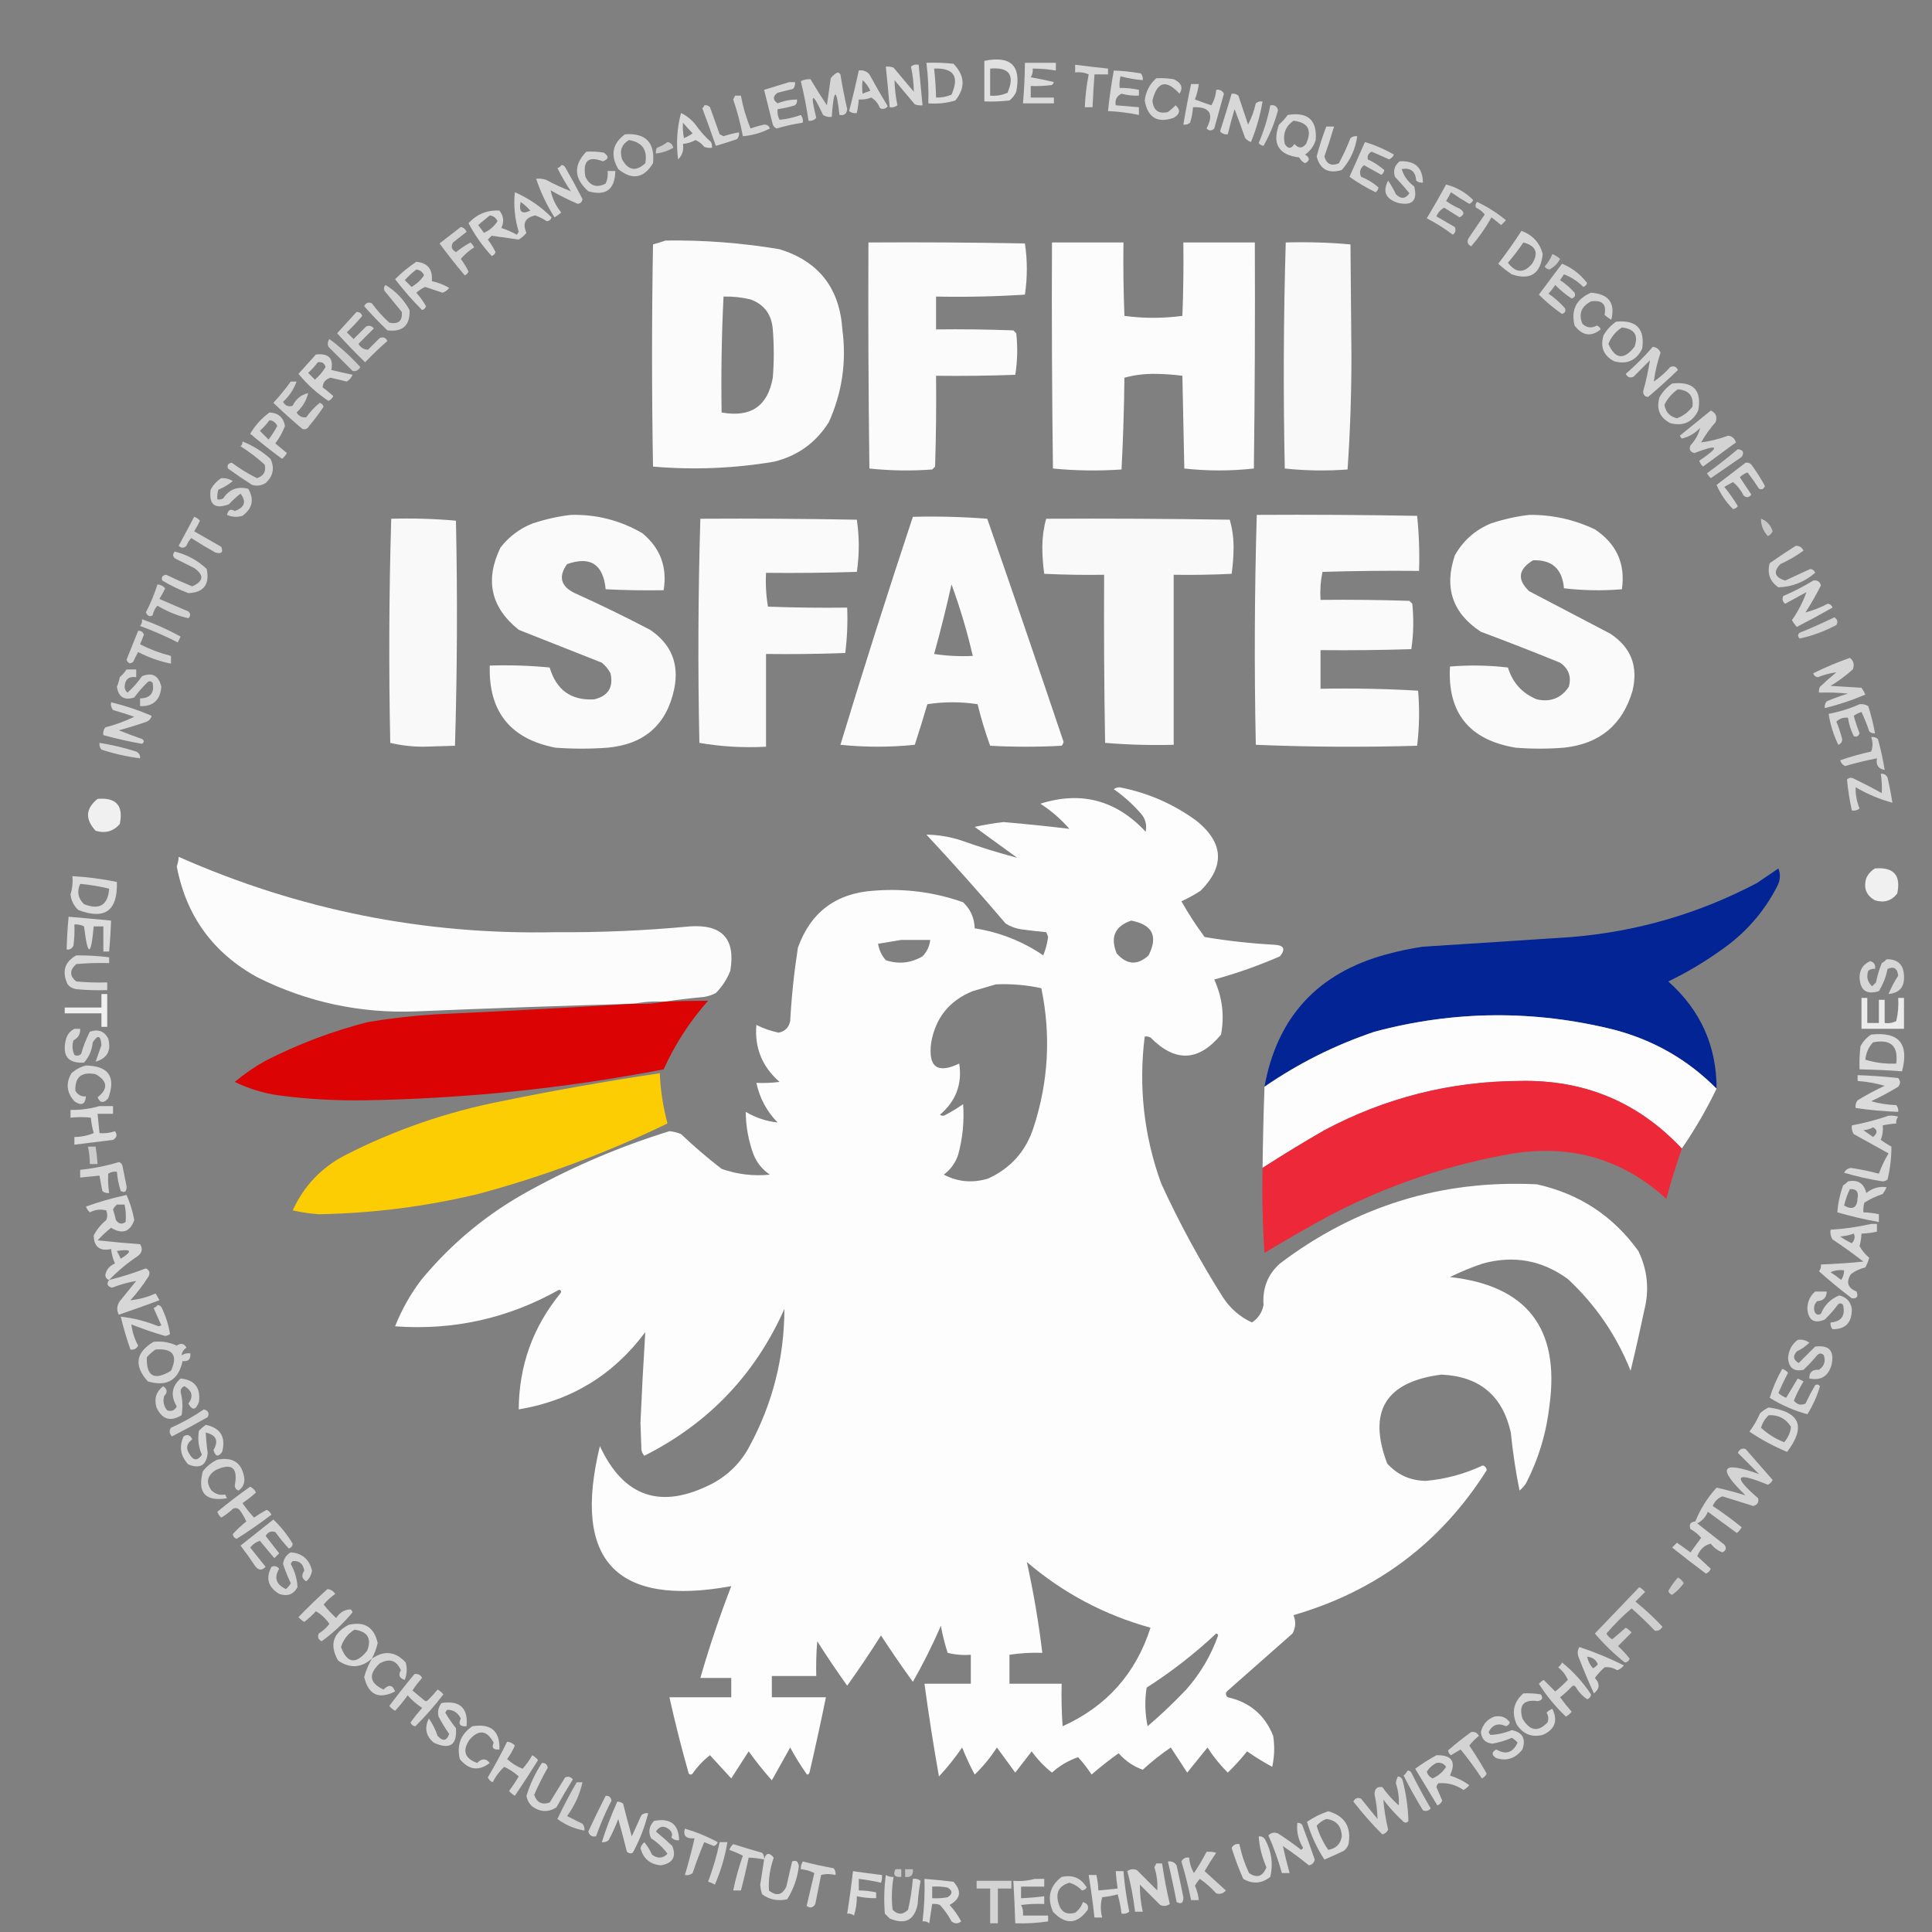 <?xml version="1.0" encoding="UTF-8"?>
<!DOCTYPE svg PUBLIC "-//W3C//DTD SVG 1.1//EN" "http://www.w3.org/Graphics/SVG/1.1/DTD/svg11.dtd">
<svg xmlns="http://www.w3.org/2000/svg" version="1.1" width="1000px" height="1000px" style="shape-rendering:geometricPrecision; text-rendering:geometricPrecision; image-rendering:optimizeQuality; fill-rule:evenodd; clip-rule:evenodd" xmlns:xlink="http://www.w3.org/1999/xlink">
<rect width="100%" height="100%" fill="#808080" stroke="none"/>
<g><path style="opacity:0.753" fill="#FFFFFF" d="M 509.5,31.5 C 523.176,28.678 528.676,34.011 526,47.5C 525.215,49.286 524.049,50.786 522.5,52C 518.179,52.499 513.846,52.666 509.5,52.5C 509.5,45.5 509.5,38.5 509.5,31.5 Z M 512.5,35.5 C 522.389,34.65 525.389,38.816 521.5,48C 518.649,49.289 515.649,49.789 512.5,49.5C 512.5,44.833 512.5,40.167 512.5,35.5 Z"/></g>
<g><path style="opacity:0.724" fill="#FFFFFF" d="M 479.5,32.5 C 484.179,32.334 488.845,32.501 493.5,33C 499.447,39.092 499.781,45.425 494.5,52C 489.964,53.379 485.297,53.879 480.5,53.5C 480.72,46.457 480.386,39.457 479.5,32.5 Z M 483.5,35.5 C 493.652,35.075 496.652,39.575 492.5,49C 489.937,50.079 487.271,50.579 484.5,50.5C 484.387,45.482 484.053,40.482 483.5,35.5 Z"/></g>
<g><path style="opacity:0.715" fill="#FFFFFF" d="M 530.5,32.5 C 535.833,32.5 541.167,32.5 546.5,32.5C 546.5,33.833 546.5,35.167 546.5,36.5C 542.534,35.838 538.534,35.505 534.5,35.5C 534.714,37.144 534.38,38.644 533.5,40C 537.533,40.695 541.533,41.528 545.5,42.5C 545.291,43.086 544.957,43.586 544.5,44C 540.848,44.499 537.182,44.665 533.5,44.5C 533.5,46.5 533.5,48.5 533.5,50.5C 537.5,50.5 541.5,50.5 545.5,50.5C 545.5,51.5 545.5,52.5 545.5,53.5C 540.167,53.5 534.833,53.5 529.5,53.5C 530.089,46.515 530.422,39.515 530.5,32.5 Z"/></g>
<g><path style="opacity:0.701" fill="#FFFFFF" d="M 471.5,34.5 C 472.568,33.566 473.901,33.232 475.5,33.5C 476.167,40.5 476.833,47.5 477.5,54.5C 476.127,54.657 474.793,54.49 473.5,54C 470,49.833 466.5,45.667 463,41.5C 463.099,45.818 463.599,50.152 464.5,54.5C 463.311,55.429 461.978,55.762 460.5,55.5C 459.899,48.492 459.233,41.492 458.5,34.5C 459.873,34.343 461.207,34.51 462.5,35C 466,39.167 469.5,43.333 473,47.5C 472.946,43.05 472.446,38.717 471.5,34.5 Z"/></g>
<g><path style="opacity:0.689" fill="#FFFFFF" d="M 556.5,33.5 C 562.155,34.232 567.821,34.899 573.5,35.5C 573.5,36.5 573.5,37.5 573.5,38.5C 571.167,38.5 568.833,38.5 566.5,38.5C 566.093,44.161 565.76,49.828 565.5,55.5C 564.167,55.5 562.833,55.5 561.5,55.5C 561.729,49.768 562.396,44.101 563.5,38.5C 561.257,37.526 558.924,37.192 556.5,37.5C 556.5,36.167 556.5,34.833 556.5,33.5 Z"/></g>
<g><path style="opacity:0.685" fill="#FFFFFF" d="M 444.5,36.5 C 446.722,36.178 448.556,36.845 450,38.5C 453.04,44.082 456.207,49.582 459.5,55C 458.407,56.365 457.074,56.699 455.5,56C 454.571,53.609 453.071,51.775 451,50.5C 448.901,51.286 446.734,51.62 444.5,51.5C 444.326,53.861 443.993,56.194 443.5,58.5C 442.022,58.762 440.689,58.429 439.5,57.5C 441.325,50.533 442.992,43.533 444.5,36.5 Z M 446.5,41.5 C 448.179,43 449.512,44.833 450.5,47C 449.128,47.402 447.795,47.902 446.5,48.5C 446.162,46.345 446.162,44.011 446.5,41.5 Z"/></g>
<g><path style="opacity:0.69" fill="#FFFFFF" d="M 576.5,36.5 C 581.196,36.671 585.863,37.171 590.5,38C 591.337,39.011 591.67,40.178 591.5,41.5C 587.578,41.155 583.745,40.488 580,39.5C 579.505,41.473 579.338,43.473 579.5,45.5C 582.881,45.459 586.214,45.793 589.5,46.5C 589.5,47.5 589.5,48.5 589.5,49.5C 586.449,49.636 583.449,49.302 580.5,48.5C 578.025,49.677 577.025,51.677 577.5,54.5C 581.5,54.833 585.5,55.167 589.5,55.5C 589.5,56.833 589.5,58.167 589.5,59.5C 584.227,58.399 578.894,57.733 573.5,57.5C 574.222,50.447 575.222,43.447 576.5,36.5 Z"/></g>
<g><path style="opacity:0.668" fill="#FFFFFF" d="M 433.5,37.5 C 434.117,37.611 434.617,37.944 435,38.5C 435.974,44.538 437.141,50.538 438.5,56.5C 438.281,58.915 436.948,59.915 434.5,59.5C 432.938,45.111 431.605,45.444 430.5,60.5C 428.856,60.714 427.356,60.38 426,59.5C 420.396,47.364 419.229,47.864 422.5,61C 421.437,62.188 420.103,62.688 418.5,62.5C 417.482,55.578 416.149,48.745 414.5,42C 416.165,41.212 417.831,40.878 419.5,41C 422.208,45.584 425.042,50.084 428,54.5C 428.667,49.833 429.333,45.167 430,40.5C 430.985,39.186 432.152,38.186 433.5,37.5 Z"/></g>
<g><path style="opacity:0.676" fill="#FFFFFF" d="M 598.5,40.5 C 601.518,40.335 604.518,40.502 607.5,41C 611.509,42.886 612.509,45.386 610.5,48.5C 603.634,40.973 598.968,42.139 596.5,52C 596.939,57.116 599.605,59.116 604.5,58C 605.943,56.933 607.276,55.766 608.5,54.5C 611.123,56.875 610.789,59.041 607.5,61C 599.039,63.885 594.039,60.885 592.5,52C 593.085,47.325 595.085,43.492 598.5,40.5 Z"/></g>
<g><path style="opacity:0.68" fill="#FFFFFF" d="M 408.5,42.5 C 409.5,42.5 410.5,42.5 411.5,42.5C 411.67,43.822 411.337,44.989 410.5,46C 407.833,46.667 405.167,47.333 402.5,48C 399.919,49.841 399.919,51.674 402.5,53.5C 405.708,52.198 409.041,51.531 412.5,51.5C 412.719,52.675 412.386,53.675 411.5,54.5C 408.553,55.423 405.553,56.089 402.5,56.5C 402.261,58.467 402.594,60.3 403.5,62C 407.192,61.662 410.859,60.829 414.5,59.5C 415.429,60.689 415.762,62.022 415.5,63.5C 410.941,64.179 406.441,65.179 402,66.5C 401.055,66.095 400.388,65.428 400,64.5C 398.497,58.489 396.997,52.489 395.5,46.5C 399.943,45.156 404.276,43.822 408.5,42.5 Z"/></g>
<g><path style="opacity:0.68" fill="#FFFFFF" d="M 616.5,43.5 C 617.833,43.5 619.167,43.5 620.5,43.5C 620.149,46.238 619.482,48.904 618.5,51.5C 621.326,52.58 624.159,53.58 627,54.5C 628.446,52.059 629.279,49.392 629.5,46.5C 631.346,46.222 632.68,46.889 633.5,48.5C 631.833,54.5 630.167,60.5 628.5,66.5C 627.167,67.833 625.833,67.833 624.5,66.5C 628.515,58.87 626.182,55.203 617.5,55.5C 617.322,58.217 616.822,60.883 616,63.5C 614.989,64.337 613.822,64.67 612.5,64.5C 613.673,57.472 615.007,50.472 616.5,43.5 Z"/></g>
<g><path style="opacity:0.685" fill="#FFFFFF" d="M 637.5,48.5 C 638.822,48.33 639.989,48.663 641,49.5C 642.667,54.5 644.333,59.5 646,64.5C 647.786,61.042 649.119,57.376 650,53.5C 651.011,52.663 652.178,52.33 653.5,52.5C 652.277,59.725 650.277,66.725 647.5,73.5C 646.328,73.081 645.328,72.415 644.5,71.5C 642.765,66.462 640.932,61.462 639,56.5C 637.724,60.823 636.558,65.156 635.5,69.5C 633.897,69.688 632.563,69.188 631.5,68C 633.576,61.533 635.576,55.033 637.5,48.5 Z"/></g>
<g><path style="opacity:0.667" fill="#FFFFFF" d="M 380.5,49.5 C 381.5,49.5 382.5,49.5 383.5,49.5C 384.562,55.352 386.229,61.018 388.5,66.5C 390.783,65.679 393.116,65.012 395.5,64.5C 397,64.453 398,65.12 398.5,66.5C 394.104,68.766 389.437,70.099 384.5,70.5C 383.306,64.057 381.639,57.724 379.5,51.5C 379.863,50.816 380.196,50.15 380.5,49.5 Z"/></g>
<g><path style="opacity:0.672" fill="#FFFFFF" d="M 364.5,54.5 C 365.675,54.281 366.675,54.614 367.5,55.5C 369.167,60.167 370.833,64.833 372.5,69.5C 373.167,69.833 373.833,70.167 374.5,70.5C 377.13,69.622 379.797,68.956 382.5,68.5C 382.67,69.822 382.337,70.989 381.5,72C 377.859,73.269 374.192,74.436 370.5,75.5C 368.266,68.966 365.933,62.466 363.5,56C 364.056,55.617 364.389,55.117 364.5,54.5 Z"/></g>
<g><path style="opacity:0.66" fill="#FFFFFF" d="M 657.5,54.5 C 659.635,54.147 660.968,54.98 661.5,57C 659.756,63.585 657.256,69.752 654,75.5C 652.941,75.37 652.108,74.87 651.5,74C 654.206,67.714 656.206,61.214 657.5,54.5 Z"/></g>
<g><path style="opacity:0.71" fill="#FFFFFF" d="M 352.5,58.5 C 355.394,59.882 357.894,61.882 360,64.5C 362.295,67.797 364.962,70.797 368,73.5C 368.483,74.448 368.649,75.448 368.5,76.5C 367.127,76.657 365.793,76.49 364.5,76C 363.275,74.437 361.775,73.27 360,72.5C 357.953,73.609 355.787,74.276 353.5,74.5C 353.998,77.681 353.165,80.347 351,82.5C 349.918,74.234 350.418,66.234 352.5,58.5 Z M 353.5,63.5 C 355.033,65.355 356.7,67.188 358.5,69C 357.109,70.02 355.609,70.853 354,71.5C 353.503,68.854 353.336,66.187 353.5,63.5 Z"/></g>
<g><path style="opacity:0.684" fill="#FFFFFF" d="M 666.5,59.5 C 676.974,57.814 681.807,62.148 681,72.5C 680.009,75.66 678.176,78.16 675.5,80C 678.079,81.612 678.079,83.112 675.5,84.5C 674.167,83.833 673.167,82.833 672.5,81.5C 661.859,80.216 658.359,74.55 662,64.5C 663.707,62.962 665.207,61.296 666.5,59.5 Z M 669.5,62.5 C 677.09,63.338 679.257,67.338 676,74.5C 674.092,76.906 672.092,76.906 670,74.5C 668.324,77.16 666.657,77.16 665,74.5C 663.87,69.375 665.37,65.375 669.5,62.5 Z"/></g>
<g><path style="opacity:0.685" fill="#FFFFFF" d="M 686.5,65.5 C 687.833,65.5 689.167,65.5 690.5,65.5C 688.987,70.699 687.32,75.865 685.5,81C 686.632,84.982 689.132,86.148 693,84.5C 695.274,80.286 697.274,75.953 699,71.5C 700.011,70.663 701.178,70.33 702.5,70.5C 701.598,77.137 698.932,82.97 694.5,88C 687.615,90.062 683.282,87.729 681.5,81C 682.877,75.703 684.544,70.536 686.5,65.5 Z"/></g>
<g><path style="opacity:0.667" fill="#FFFFFF" d="M 323.5,69.5 C 334.249,68.749 339.082,73.749 338,84.5C 333.157,92.377 327.157,93.377 320,87.5C 315.81,80.284 316.976,74.284 323.5,69.5 Z M 325.5,72.5 C 332.42,73.589 335.253,77.589 334,84.5C 329.181,88.919 325.181,88.252 322,82.5C 320.581,78.082 321.748,74.749 325.5,72.5 Z"/></g>
<g><path style="opacity:0.592" fill="#FFFFFF" d="M 345.5,73.5 C 347.121,73.787 348.121,74.787 348.5,76.5C 345.696,78.101 342.696,79.101 339.5,79.5C 339.351,78.448 339.517,77.448 340,76.5C 342.058,75.771 343.891,74.771 345.5,73.5 Z"/></g>
<g><path style="opacity:0.661" fill="#FFFFFF" d="M 706.5,73.5 C 711.701,75.098 716.701,77.265 721.5,80C 721.002,81.158 720.169,81.992 719,82.5C 716,81.167 713,79.833 710,78.5C 708.231,79.371 707.564,80.704 708,82.5C 711.118,83.971 713.952,85.804 716.5,88C 716.37,89.059 715.87,89.892 715,90.5C 712,88.833 709,87.167 706,85.5C 703.936,87.243 703.436,89.243 704.5,91.5C 707.863,92.843 710.863,94.676 713.5,97C 713.37,98.059 712.87,98.892 712,99.5C 707.217,97.196 702.717,94.53 698.5,91.5C 701.179,85.478 703.845,79.478 706.5,73.5 Z"/></g>
<g><path style="opacity:0.668" fill="#FFFFFF" d="M 303.5,78.5 C 306.518,78.335 309.518,78.502 312.5,79C 315.287,80.907 315.12,82.407 312,83.5C 304.571,80.579 301.571,83.246 303,91.5C 305.339,96.257 308.839,97.423 313.5,95C 314.423,92.959 314.756,90.793 314.5,88.5C 315.833,88.5 317.167,88.5 318.5,88.5C 318.306,98.089 313.64,101.589 304.5,99C 297.05,92.319 296.717,85.485 303.5,78.5 Z"/></g>
<g><path style="opacity:0.66" fill="#FFFFFF" d="M 724.5,83.5 C 732.397,83.067 736.397,86.734 736.5,94.5C 735.178,94.67 734.011,94.337 733,93.5C 732.727,88.727 730.227,86.727 725.5,87.5C 726.608,91.131 728.774,94.131 732,96.5C 733.817,103.856 730.983,106.689 723.5,105C 717.202,102.924 715.535,99.09 718.5,93.5C 719.979,95.678 721.312,98.011 722.5,100.5C 725.132,103.181 727.466,103.014 729.5,100C 727.099,97.057 724.599,94.223 722,91.5C 721.018,88.225 721.851,85.559 724.5,83.5 Z"/></g>
<g><path style="opacity:0.673" fill="#FFFFFF" d="M 290.5,85.5 C 291.376,85.369 292.043,85.703 292.5,86.5C 295.634,91.936 298.634,97.436 301.5,103C 301.333,104.5 300.5,105.333 299,105.5C 294.194,103.43 289.527,101.097 285,98.5C 285.843,102.69 287.676,106.524 290.5,110C 289.421,110.956 288.255,111.789 287,112.5C 283.014,106.195 279.847,99.528 277.5,92.5C 279.199,92.34 280.866,92.507 282.5,93C 286.857,95.351 291.19,97.351 295.5,99C 292.914,95.164 290.581,91.164 288.5,87C 289.416,86.722 290.082,86.222 290.5,85.5 Z"/></g>
<g><path style="opacity:0.653" fill="#FFFFFF" d="M 748.5,95.5 C 753.9,96.903 758.566,99.57 762.5,103.5C 762.167,104.5 761.5,105.167 760.5,105.5C 757.249,103.625 754.082,101.625 751,99.5C 750.293,101.081 749.46,102.581 748.5,104C 750.67,105.586 753.004,106.92 755.5,108C 758.079,109.612 758.079,111.112 755.5,112.5C 752.833,110.833 750.167,109.167 747.5,107.5C 745.639,108.528 744.305,110.028 743.5,112C 746.667,113.833 749.833,115.667 753,117.5C 753.699,119.074 753.365,120.407 752,121.5C 747.753,118.292 743.253,115.458 738.5,113C 741.983,107.193 745.317,101.36 748.5,95.5 Z"/></g>
<g><path style="opacity:0.681" fill="#FFFFFF" d="M 266.5,99.5 C 273.615,102.602 279.948,106.936 285.5,112.5C 285.113,113.72 284.28,114.387 283,114.5C 281.155,113.244 279.155,112.244 277,111.5C 271.802,112.672 270.302,115.672 272.5,120.5C 271.395,121.892 270.061,123.059 268.5,124C 263.847,123.346 259.181,122.679 254.5,122C 253.833,122.667 253.167,123.333 252.5,124C 254.032,126.034 255.365,128.201 256.5,130.5C 256.167,131.5 255.5,132.167 254.5,132.5C 249.775,127.397 245.775,121.731 242.5,115.5C 246.927,110.776 252.261,108.61 258.5,109C 260.703,111.76 261.036,114.76 259.5,118C 262.284,118.892 264.95,120.058 267.5,121.5C 267.833,121 268.167,120.5 268.5,120C 266.429,113.199 265.763,106.366 266.5,99.5 Z M 269.5,104.5 C 271.296,105.793 272.963,107.293 274.5,109C 270.123,111.139 268.456,109.639 269.5,104.5 Z M 253.5,111.5 C 255.384,111.712 256.717,112.712 257.5,114.5C 255.766,117.2 253.432,119.2 250.5,120.5C 249.5,119.167 248.5,117.833 247.5,116.5C 249.571,114.815 251.571,113.148 253.5,111.5 Z"/></g>
<g><path style="opacity:0.646" fill="#FFFFFF" d="M 764.5,104.5 C 769.866,107.021 774.866,110.188 779.5,114C 778.667,114.833 777.833,115.667 777,116.5C 775.333,115.167 773.667,113.833 772,112.5C 768.98,117.887 765.48,122.887 761.5,127.5C 759.717,126.652 759.217,125.319 760,123.5C 762.833,119.333 765.667,115.167 768.5,111C 767.271,109.471 765.771,108.304 764,107.5C 763.53,106.423 763.697,105.423 764.5,104.5 Z"/></g>
<g><path style="opacity:0.647" fill="#FFFFFF" d="M 238.5,117.5 C 239.922,117.75 240.922,118.583 241.5,120C 239.167,121.833 236.833,123.667 234.5,125.5C 233.239,127.562 233.739,129.228 236,130.5C 238.364,128.637 240.864,126.971 243.5,125.5C 244.287,126.242 244.953,127.075 245.5,128C 242.852,129.649 240.519,131.649 238.5,134C 240.016,136.024 241.349,138.191 242.5,140.5C 242.167,141.5 241.5,142.167 240.5,142.5C 236.007,137.168 231.673,131.668 227.5,126C 231.235,123.147 234.902,120.313 238.5,117.5 Z"/></g>
<g><path style="opacity:0.675" fill="#FFFFFF" d="M 787.5,119.5 C 793.329,121.657 796.996,125.657 798.5,131.5C 797.452,141.732 792.119,145.232 782.5,142C 780.023,140.357 777.69,138.524 775.5,136.5C 779.765,130.95 783.765,125.284 787.5,119.5 Z M 788.5,125.5 C 795.044,127.243 796.544,130.91 793,136.5C 788.815,141.541 784.648,141.374 780.5,136C 783.383,132.624 786.049,129.124 788.5,125.5 Z"/></g>
<g><path style="opacity:0.967" fill="#FFFFFF" d="M 344.5,124.5 C 364.312,124.217 383.979,125.717 403.5,129C 423.739,135.25 434.573,149.083 436,170.5C 438.232,187.208 435.899,203.208 429,218.5C 422.322,229.167 412.822,236 400.5,239C 379.721,242.473 358.888,243.306 338,241.5C 337.333,203.167 337.333,164.833 338,126.5C 340.277,125.883 342.444,125.216 344.5,124.5 Z M 374.5,153.5 C 379.232,153.378 383.898,153.878 388.5,155C 395.572,157.603 399.406,162.769 400,170.5C 400.667,178.833 400.667,187.167 400,195.5C 397.407,210.239 388.574,216.239 373.5,213.5C 373.179,193.424 373.513,173.424 374.5,153.5 Z"/></g>
<g><path style="opacity:0.963" fill="#FFFFFF" d="M 449.5,125.5 C 476.502,125.333 503.502,125.5 530.5,126C 531.816,134.774 531.816,143.607 530.5,152.5C 515.215,153.484 499.882,153.817 484.5,153.5C 484.5,159.167 484.5,164.833 484.5,170.5C 497.837,170.333 511.171,170.5 524.5,171C 525,171.5 525.5,172 526,172.5C 526.812,179.747 526.646,186.914 525.5,194C 511.837,194.5 498.171,194.667 484.5,194.5C 484.667,210.17 484.5,225.837 484,241.5C 483.5,242 483,242.5 482.5,243C 471.59,243.82 460.757,243.653 450,242.5C 449.5,203.501 449.333,164.501 449.5,125.5 Z"/></g>
<g><path style="opacity:0.975" fill="#FFFFFF" d="M 544.5,125.5 C 556.833,125.5 569.167,125.5 581.5,125.5C 581.333,138.171 581.5,150.838 582,163.5C 592,164.833 602,164.833 612,163.5C 612.5,150.838 612.667,138.171 612.5,125.5C 624.833,125.5 637.167,125.5 649.5,125.5C 649.667,164.501 649.5,203.501 649,242.5C 637,243.833 625,243.833 613,242.5C 612.667,226.5 612.333,210.5 612,194.5C 607.08,193.846 602.08,193.512 597,193.5C 591.75,193.53 586.75,194.196 582,195.5C 581.825,211.407 581.325,227.241 580.5,243C 568.591,243.821 556.757,243.654 545,242.5C 544.5,203.501 544.333,164.501 544.5,125.5 Z"/></g>
<g><path style="opacity:0.948" fill="#FFFFFF" d="M 665.5,125.5 C 676.748,125.179 687.915,125.513 699,126.5C 699.167,145.833 699.333,165.167 699.5,184.5C 699.494,204.217 698.827,223.717 697.5,243C 686.59,243.82 675.757,243.653 665,242.5C 664.173,203.429 664.34,164.429 665.5,125.5 Z"/></g>
<g><path style="opacity:0.574" fill="#FFFFFF" d="M 803.5,131.5 C 804.973,132.072 806.307,132.905 807.5,134C 806.215,136.423 804.382,138.256 802,139.5C 800.941,139.37 800.108,138.87 799.5,138C 801.232,136.028 802.565,133.861 803.5,131.5 Z"/></g>
<g><path style="opacity:0.677" fill="#FFFFFF" d="M 215.5,135.5 C 221.42,136.097 224.087,139.43 223.5,145.5C 226.709,146.215 229.709,147.382 232.5,149C 231.601,150.236 230.434,151.07 229,151.5C 226,150.5 223,149.5 220,148.5C 218.374,149.289 216.874,150.289 215.5,151.5C 217.412,153.657 219.079,155.991 220.5,158.5C 220.167,159.5 219.5,160.167 218.5,160.5C 213.49,155.488 208.823,150.155 204.5,144.5C 207.895,141.098 211.562,138.098 215.5,135.5 Z M 215.5,139.5 C 217.384,139.712 218.717,140.712 219.5,142.5C 217.81,145.024 215.643,147.024 213,148.5C 211.833,147.333 210.667,146.167 209.5,145C 211.396,142.932 213.396,141.099 215.5,139.5 Z"/></g>
<g><path style="opacity:0.642" fill="#FFFFFF" d="M 808.5,136.5 C 813.665,138.601 817.998,141.935 821.5,146.5C 821.167,147.5 820.5,148.167 819.5,148.5C 816.488,145.515 813.155,143.349 809.5,142C 808.833,143 808.167,144 807.5,145C 810.28,146.812 812.78,148.979 815,151.5C 815.601,152.965 815.101,153.965 813.5,154.5C 810.391,152.525 807.557,150.192 805,147.5C 803.954,149.09 802.787,150.59 801.5,152C 804.63,154.128 807.463,156.628 810,159.5C 810.601,160.965 810.101,161.965 808.5,162.5C 804.208,159.543 800.208,156.21 796.5,152.5C 800.509,147.137 804.509,141.804 808.5,136.5 Z"/></g>
<g><path style="opacity:0.642" fill="#FFFFFF" d="M 199.5,147.5 C 204.771,150.607 208.937,154.94 212,160.5C 212.307,168.441 208.474,171.941 200.5,171C 196.373,167.038 192.373,162.871 188.5,158.5C 189.348,156.717 190.681,156.217 192.5,157C 195.13,160.632 198.13,163.965 201.5,167C 206.176,167.986 208.342,166.152 208,161.5C 205,157.833 202,154.167 199,150.5C 198.53,149.423 198.697,148.423 199.5,147.5 Z"/></g>
<g><path style="opacity:0.661" fill="#FFFFFF" d="M 823.5,151.5 C 832.669,152.146 836.169,156.813 834,165.5C 832.745,164.789 831.579,163.956 830.5,163C 831.639,157.471 829.306,155.138 823.5,156C 818.483,158.621 816.983,162.455 819,167.5C 821.209,169.706 823.709,170.04 826.5,168.5C 827.5,168.833 828.167,169.5 828.5,170.5C 823.556,174.49 819.056,173.823 815,168.5C 813.044,160.412 815.878,154.745 823.5,151.5 Z"/></g>
<g><path style="opacity:0.645" fill="#FFFFFF" d="M 184.5,161.5 C 185.995,161.415 186.995,162.081 187.5,163.5C 185.016,166.484 182.35,169.318 179.5,172C 180.667,173.167 181.833,174.333 183,175.5C 185.167,173.333 187.333,171.167 189.5,169C 191.074,168.301 192.407,168.635 193.5,170C 190.833,172.667 188.167,175.333 185.5,178C 186.766,179.983 188.432,180.983 190.5,181C 192.5,179 194.5,177 196.5,175C 198.319,174.217 199.652,174.717 200.5,176.5C 196.542,179.957 192.708,183.623 189,187.5C 183.985,182.652 179.152,177.652 174.5,172.5C 177.855,168.813 181.189,165.147 184.5,161.5 Z"/></g>
<g><path style="opacity:0.686" fill="#FFFFFF" d="M 836.5,166.5 C 846.988,165.487 851.488,170.154 850,180.5C 846.96,186.603 842.126,188.769 835.5,187C 829.975,184.081 828.142,179.581 830,173.5C 831.694,170.642 833.861,168.309 836.5,166.5 Z M 839.5,169.5 C 846.009,170.207 848.176,173.54 846,179.5C 840.579,186.463 836.079,185.963 832.5,178C 833.959,174.381 836.293,171.547 839.5,169.5 Z"/></g>
<g><path style="opacity:0.607" fill="#FFFFFF" d="M 170.5,175.5 C 176.242,179.735 181.575,184.568 186.5,190C 185.534,191.678 184.201,192.345 182.5,192C 178.333,187.833 174.167,183.667 170,179.5C 169.421,178.072 169.588,176.738 170.5,175.5 Z"/></g>
<g><path style="opacity:0.67" fill="#FFFFFF" d="M 855.5,179.5 C 857.384,179.712 858.717,180.712 859.5,182.5C 857.839,187.473 856.672,192.473 856,197.5C 859.13,195.372 861.963,192.872 864.5,190C 866.319,189.217 867.652,189.717 868.5,191.5C 863.497,196.336 858.33,201.003 853,205.5C 851.268,205.266 850.434,204.266 850.5,202.5C 852.008,197.145 853.175,191.812 854,186.5C 851.167,189.333 848.333,192.167 845.5,195C 843.681,195.783 842.348,195.283 841.5,193.5C 846.494,189.173 851.161,184.506 855.5,179.5 Z"/></g>
<g><path style="opacity:0.666" fill="#FFFFFF" d="M 163.5,183.5 C 170.027,182.71 172.694,185.376 171.5,191.5C 175.154,192.379 178.821,193.213 182.5,194C 181.845,195.487 180.845,196.653 179.5,197.5C 176.687,196.781 173.854,196.114 171,195.5C 168.435,196.378 167.101,198.044 167,200.5C 168.925,201.88 170.759,203.38 172.5,205C 172.002,206.158 171.169,206.991 170,207.5C 164.15,203.647 158.983,198.98 154.5,193.5C 157.522,190.147 160.522,186.813 163.5,183.5 Z M 164.5,187.5 C 166.635,187.147 167.968,187.98 168.5,190C 167.056,192.449 165.222,194.615 163,196.5C 161.833,195.333 160.667,194.167 159.5,193C 161.373,191.296 163.04,189.463 164.5,187.5 Z"/></g>
<g><path style="opacity:0.639" fill="#FFFFFF" d="M 150.5,197.5 C 151.5,197.5 152.5,197.5 153.5,197.5C 152.072,201.499 149.739,204.999 146.5,208C 147.672,210.055 149.339,210.722 151.5,210C 153.174,206.481 155.841,204.315 159.5,203.5C 158.548,207.396 156.548,210.729 153.5,213.5C 154.694,215.431 156.361,216.264 158.5,216C 160.494,213.173 162.828,210.673 165.5,208.5C 166.5,208.833 167.167,209.5 167.5,210.5C 165.192,213.975 162.692,217.308 160,220.5C 159.163,222.007 157.996,222.507 156.5,222C 151.325,217.657 146.325,213.157 141.5,208.5C 144.747,204.986 147.747,201.32 150.5,197.5 Z"/></g>
<g><path style="opacity:0.667" fill="#FFFFFF" d="M 865.5,198.5 C 876.459,197.288 880.959,201.954 879,212.5C 875.96,218.603 871.126,220.769 864.5,219C 858.975,216.081 857.142,211.581 859,205.5C 860.694,202.642 862.861,200.309 865.5,198.5 Z M 868.5,201.5 C 874.181,202.004 876.681,205.004 876,210.5C 873.877,213.299 871.21,215.299 868,216.5C 864.294,215.626 862.127,213.293 861.5,209.5C 863.169,206.17 865.502,203.503 868.5,201.5 Z"/></g>
<g><path style="opacity:0.654" fill="#FFFFFF" d="M 885.5,212.5 C 888.139,213.706 888.972,215.706 888,218.5C 885.132,221.736 882.632,225.236 880.5,229C 885.217,228.379 889.884,227.212 894.5,225.5C 896.569,225.785 897.902,226.952 898.5,229C 892.833,233.167 887.167,237.333 881.5,241.5C 880.585,240.672 879.919,239.672 879.5,238.5C 890.579,231.006 889.746,229.673 877,234.5C 874.812,233.941 874.146,232.607 875,230.5C 877.51,227.801 879.176,224.801 880,221.5C 877.214,224.35 874.047,226.184 870.5,227C 870.043,226.586 869.709,226.086 869.5,225.5C 874.852,221.143 880.186,216.81 885.5,212.5 Z"/></g>
<g><path style="opacity:0.658" fill="#FFFFFF" d="M 139.5,213.5 C 144.031,213.697 146.697,216.03 147.5,220.5C 146.267,223.735 144.601,226.735 142.5,229.5C 144.5,231.167 146.5,232.833 148.5,234.5C 147.855,235.646 147.022,236.646 146,237.5C 140.356,233.357 134.856,229.024 129.5,224.5C 132.187,220.03 135.521,216.363 139.5,213.5 Z M 139.5,217.5 C 141.384,217.712 142.717,218.712 143.5,220.5C 142.197,222.968 140.697,225.301 139,227.5C 137.5,226 136,224.5 134.5,223C 136.373,221.296 138.04,219.463 139.5,217.5 Z"/></g>
<g><path style="opacity:0.652" fill="#FFFFFF" d="M 125.5,228.5 C 130.82,230.584 135.653,233.584 140,237.5C 142.255,242.226 141.422,246.393 137.5,250C 135.305,251.373 132.971,251.706 130.5,251C 126.247,248.29 122.08,245.457 118,242.5C 117.388,240.763 118.054,239.763 120,239.5C 124.069,242.563 128.402,245.23 133,247.5C 136.51,246.339 137.844,244.006 137,240.5C 133.117,236.95 128.951,233.783 124.5,231C 125.252,230.329 125.586,229.496 125.5,228.5 Z"/></g>
<g><path style="opacity:0.63" fill="#FFFFFF" d="M 899.5,232.5 C 902.275,232.834 902.941,234.167 901.5,236.5C 896.167,240.167 890.833,243.833 885.5,247.5C 884.713,246.758 884.047,245.925 883.5,245C 889.02,240.97 894.353,236.803 899.5,232.5 Z"/></g>
<g><path style="opacity:0.663" fill="#FFFFFF" d="M 903.5,239.5 C 904.675,239.281 905.675,239.614 906.5,240.5C 909.083,243.997 911.416,247.664 913.5,251.5C 912.965,253.101 911.965,253.601 910.5,253C 908.623,250.079 906.623,247.246 904.5,244.5C 902.998,245.083 901.665,245.916 900.5,247C 902.5,250 904.5,253 906.5,256C 905.289,257.578 903.955,257.745 902.5,256.5C 901.14,253.772 899.307,251.439 897,249.5C 895.51,250.317 894.01,251.15 892.5,252C 895.08,255.158 897.413,258.492 899.5,262C 898.892,262.87 898.059,263.37 897,263.5C 893.396,259.889 890.563,255.723 888.5,251C 893.538,247.156 898.538,243.322 903.5,239.5 Z"/></g>
<g><path style="opacity:0.653" fill="#FFFFFF" d="M 114.5,247.5 C 116.655,247.372 118.655,247.872 120.5,249C 118.225,250.858 115.725,252.358 113,253.5C 112.506,255.134 112.34,256.801 112.5,258.5C 113.552,258.649 114.552,258.483 115.5,258C 118.665,253.25 122.998,251.583 128.5,253C 131.692,258.501 130.692,263.167 125.5,267C 122.773,267.818 120.106,267.652 117.5,266.5C 118.076,263.876 119.41,263.209 121.5,264.5C 126.656,262.659 127.656,259.659 124.5,255.5C 122.35,257.149 120.35,258.982 118.5,261C 111.243,263.746 108.077,261.246 109,253.5C 110.36,250.977 112.193,248.977 114.5,247.5 Z"/></g>
<g><path style="opacity:0.958" fill="#FFFFFF" d="M 295.5,266.5 C 308.779,266.186 321.112,269.353 332.5,276C 341.785,283.684 345.452,293.517 343.5,305.5C 333.494,305.666 323.494,305.5 313.5,305C 312.217,292.038 305.55,287.704 293.5,292C 288.894,298.481 290.227,303.481 297.5,307C 310.708,312.955 323.708,319.289 336.5,326C 347.422,333.35 351.589,343.517 349,356.5C 345.094,375.064 333.594,385.231 314.5,387C 305.5,387.667 296.5,387.667 287.5,387C 264.143,382.475 252.81,368.308 253.5,344.5C 263.855,344.168 274.188,344.501 284.5,345.5C 287.953,357.148 295.62,362.648 307.5,362C 314.774,360.283 317.607,355.783 316,348.5C 314.878,346.376 313.378,344.543 311.5,343C 297.167,337.333 282.833,331.667 268.5,326C 254.073,314.453 250.907,300.286 259,283.5C 263.316,277.86 268.816,273.694 275.5,271C 282.145,268.774 288.811,267.274 295.5,266.5 Z"/></g>
<g><path style="opacity:0.957" fill="#FFFFFF" d="M 650.5,266.5 C 678.169,266.333 705.835,266.5 733.5,267C 734.485,276.417 734.818,285.917 734.5,295.5C 717.83,295.333 701.163,295.5 684.5,296C 683.531,300.737 683.197,305.57 683.5,310.5C 698.837,310.333 714.17,310.5 729.5,311C 730,311.5 730.5,312 731,312.5C 731.814,320.413 731.647,328.246 730.5,336C 714.837,336.5 699.17,336.667 683.5,336.5C 683.5,343.167 683.5,349.833 683.5,356.5C 700.411,356.175 717.244,356.508 734,357.5C 734.818,367.078 734.651,376.578 733.5,386C 705.595,386.828 677.761,386.661 650,385.5C 649.173,345.762 649.34,306.096 650.5,266.5 Z"/></g>
<g><path style="opacity:0.956" fill="#FFFFFF" d="M 791.5,266.5 C 803.437,266.387 814.77,268.887 825.5,274C 836.725,281.446 841.392,291.779 839.5,305C 829.483,305.832 819.483,305.666 809.5,304.5C 808.664,294.49 803.331,289.657 793.5,290C 785.818,294.668 785.152,300.001 791.5,306C 805.536,313.339 819.536,320.673 833.5,328C 844.184,335.038 848.018,344.871 845,357.5C 839.859,375.181 828.025,385.015 809.5,387C 801.167,387.667 792.833,387.667 784.5,387C 760.503,383.022 749.17,369.022 750.5,345C 760.517,344.168 770.517,344.334 780.5,345.5C 782.929,353.425 787.929,358.925 795.5,362C 802.561,363.54 808.061,361.373 812,355.5C 813.466,350.265 811.966,346.099 807.5,343C 793.923,337.474 780.257,332.14 766.5,327C 751.869,317.445 747.369,304.278 753,287.5C 757.278,279.889 763.445,274.389 771.5,271C 778.145,268.774 784.811,267.274 791.5,266.5 Z"/></g>
<g><path style="opacity:0.662" fill="#FFFFFF" d="M 100.5,267.5 C 101.643,267.908 102.643,268.575 103.5,269.5C 102.627,271.413 101.627,273.247 100.5,275C 105.167,277.667 109.833,280.333 114.5,283C 115.674,285.829 114.674,286.829 111.5,286C 107.25,283.626 103.084,281.126 99,278.5C 97.916,279.665 97.083,280.998 96.5,282.5C 95.167,283.833 93.833,283.833 92.5,282.5C 95.195,277.483 97.862,272.483 100.5,267.5 Z"/></g>
<g><path style="opacity:0.962" fill="#FFFFFF" d="M 472.5,267.5 C 485.413,267.178 498.246,267.511 511,268.5C 524.364,306.925 537.531,345.425 550.5,384C 550.355,384.772 550.022,385.439 549.5,386C 537.167,386.667 524.833,386.667 512.5,386C 509.953,378.988 507.787,371.822 506,364.5C 497.333,363.167 488.667,363.167 480,364.5C 477.932,371.536 475.766,378.536 473.5,385.5C 460.604,386.821 447.771,386.821 435,385.5C 446.967,346.094 459.467,306.761 472.5,267.5 Z M 492.5,302.5 C 496.924,314.513 500.591,326.846 503.5,339.5C 496.8,339.83 490.134,339.497 483.5,338.5C 486.816,326.571 489.816,314.571 492.5,302.5 Z"/></g>
<g><path style="opacity:0.949" fill="#FFFFFF" d="M 202.5,268.5 C 213.748,268.179 224.915,268.513 236,269.5C 236.83,308.405 236.663,347.238 235.5,386C 230,386.167 224.5,386.333 219,386.5C 213.089,386.475 207.422,385.808 202,384.5C 201.179,345.792 201.346,307.125 202.5,268.5 Z"/></g>
<g><path style="opacity:0.958" fill="#FFFFFF" d="M 362.5,268.5 C 389.502,268.333 416.502,268.5 443.5,269C 444.833,278 444.833,287 443.5,296C 427.837,296.5 412.17,296.667 396.5,296.5C 396.192,302.425 396.525,308.259 397.5,314C 411.163,314.5 424.829,314.667 438.5,314.5C 438.815,322.42 438.482,330.253 437.5,338C 423.837,338.5 410.171,338.667 396.5,338.5C 396.5,354.5 396.5,370.5 396.5,386.5C 384.746,387.132 373.246,386.465 362,384.5C 361.179,345.792 361.346,307.125 362.5,268.5 Z"/></g>
<g><path style="opacity:0.952" fill="#FFFFFF" d="M 541.5,268.5 C 573.168,268.333 604.835,268.5 636.5,269C 637.801,273.414 638.468,278.081 638.5,283C 638.487,287.747 638.153,292.414 637.5,297C 627.506,297.5 617.506,297.666 607.5,297.5C 607.5,326.833 607.5,356.167 607.5,385.5C 595.586,385.821 583.753,385.488 572,384.5C 571.5,355.502 571.333,326.502 571.5,297.5C 561.161,297.666 550.828,297.5 540.5,297C 539.847,292.414 539.513,287.747 539.5,283C 539.557,277.918 540.224,273.085 541.5,268.5 Z"/></g>
<g><path style="opacity:0.562" fill="#FFFFFF" d="M 911.5,268.5 C 914.49,269.571 916.49,271.737 917.5,275C 916.991,276.169 916.158,277.002 915,277.5C 912.566,274.691 911.4,271.691 911.5,268.5 Z"/></g>
<g><path style="opacity:0.663" fill="#FFFFFF" d="M 929.5,282.5 C 931.359,282.461 932.692,283.294 933.5,285C 929.759,287.732 925.759,290.066 921.5,292C 917.7,295.945 918.533,298.778 924,300.5C 928.29,298.523 932.624,296.523 937,294.5C 938.28,294.613 939.113,295.28 939.5,296.5C 934.004,301.253 927.67,303.753 920.5,304C 916.079,300.975 914.579,296.808 916,291.5C 920.479,288.353 924.979,285.353 929.5,282.5 Z"/></g>
<g><path style="opacity:0.666" fill="#FFFFFF" d="M 90.5,285.5 C 96.783,287.058 102.283,290.058 107,294.5C 108.62,302.527 105.454,306.694 97.5,307C 92.802,305.234 88.302,303.067 84,300.5C 83.388,298.763 84.054,297.763 86,297.5C 90.446,299.64 94.946,301.64 99.5,303.5C 105.426,300.84 105.76,297.673 100.5,294C 97.167,292.333 93.833,290.667 90.5,289C 89.316,287.855 89.316,286.688 90.5,285.5 Z"/></g>
<g><path style="opacity:0.685" fill="#FFFFFF" d="M 938.5,300.5 C 940.635,300.147 941.968,300.98 942.5,303C 940.093,307.813 937.427,312.48 934.5,317C 938.39,315.984 942.224,314.484 946,312.5C 947.28,312.613 948.113,313.28 948.5,314.5C 942.413,317.96 936.246,321.294 930,324.5C 929.044,323.421 928.211,322.255 927.5,321C 930.724,316.381 933.224,311.547 935,306.5C 931.333,308.5 927.667,310.5 924,312.5C 922.635,311.407 922.301,310.074 923,308.5C 928.432,306.202 933.598,303.535 938.5,300.5 Z"/></g>
<g><path style="opacity:0.648" fill="#FFFFFF" d="M 81.5,302.5 C 83.09,302.628 84.423,303.295 85.5,304.5C 84.627,306.413 83.627,308.247 82.5,310C 87.5,312.167 92.5,314.333 97.5,316.5C 98.731,317.651 98.731,318.817 97.5,320C 91.938,318.73 86.604,316.563 81.5,313.5C 80.194,314.912 79.36,316.579 79,318.5C 77.535,319.369 76.369,318.869 75.5,317C 77.933,312.306 79.933,307.473 81.5,302.5 Z"/></g>
<g><path style="opacity:0.644" fill="#FFFFFF" d="M 949.5,319.5 C 951.088,320.635 951.421,321.969 950.5,323.5C 944.243,326.829 937.91,329.162 931.5,330.5C 930.41,329.391 930.41,328.391 931.5,327.5C 937.685,325.004 943.685,322.337 949.5,319.5 Z"/></g>
<g><path style="opacity:0.652" fill="#FFFFFF" d="M 73.5,320.5 C 80.477,322.992 87.144,325.992 93.5,329.5C 93,330.5 92.5,331.5 92,332.5C 85.682,329.282 79.182,326.448 72.5,324C 73.337,322.989 73.67,321.822 73.5,320.5 Z"/></g>
<g><path style="opacity:0.658" fill="#FFFFFF" d="M 71.5,326.5 C 72.995,326.415 73.995,327.081 74.5,328.5C 73.833,330.167 73.167,331.833 72.5,333.5C 77.627,336.097 82.96,338.097 88.5,339.5C 88.5,340.833 88.5,342.167 88.5,343.5C 82.566,342.3 76.9,340.3 71.5,337.5C 70.573,339.113 69.739,340.779 69,342.5C 67.456,343.821 66.289,343.488 65.5,341.5C 67.508,336.471 69.508,331.471 71.5,326.5 Z"/></g>
<g><path style="opacity:0.675" fill="#FFFFFF" d="M 957.5,340.5 C 959.441,342.011 959.941,344.011 959,346.5C 955.434,349.699 951.6,352.533 947.5,355C 952.833,355.333 958.167,355.667 963.5,356C 964.293,357.085 964.96,358.252 965.5,359.5C 958.696,362.435 951.696,364.768 944.5,366.5C 944.33,365.178 944.663,364.011 945.5,363C 949.09,361.47 952.757,360.136 956.5,359C 951.511,358.501 946.511,358.334 941.5,358.5C 941.351,357.448 941.517,356.448 942,355.5C 944.739,352.882 947.573,350.382 950.5,348C 947.319,348.387 944.152,349.22 941,350.5C 939.72,350.387 938.887,349.72 938.5,348.5C 944.737,345.427 951.07,342.76 957.5,340.5 Z"/></g>
<g><path style="opacity:0.657" fill="#FFFFFF" d="M 65.5,346.5 C 67.167,346.5 68.833,346.5 70.5,346.5C 70.5,347.833 70.5,349.167 70.5,350.5C 66.705,349.959 64.705,351.625 64.5,355.5C 64.556,356.737 65.056,357.737 66,358.5C 68.843,355.989 71.343,353.156 73.5,350C 78.847,347.844 82.181,349.677 83.5,355.5C 82.96,362.377 79.293,365.71 72.5,365.5C 72.5,364.167 72.5,362.833 72.5,361.5C 77.813,361.356 79.979,358.69 79,353.5C 78.282,352.549 77.449,352.383 76.5,353C 73.931,355.479 71.598,358.146 69.5,361C 64.35,362.683 61.35,360.85 60.5,355.5C 61.154,353.885 61.654,352.218 62,350.5C 63.376,349.295 64.542,347.962 65.5,346.5 Z"/></g>
<g><path style="opacity:0.686" fill="#FFFFFF" d="M 57.5,363.5 C 64.731,365.244 71.731,367.577 78.5,370.5C 78.135,371.902 77.301,372.902 76,373.5C 71.227,375.202 66.394,376.702 61.5,378C 65.417,379.585 69.417,381.085 73.5,382.5C 74.711,383.274 74.711,384.107 73.5,385C 66.823,383.837 60.156,382.337 53.5,380.5C 53.238,379.022 53.571,377.689 54.5,376.5C 59.714,375.152 64.714,373.319 69.5,371C 65.859,369.731 62.192,368.564 58.5,367.5C 57.571,366.311 57.238,364.978 57.5,363.5 Z"/></g>
<g><path style="opacity:0.676" fill="#FFFFFF" d="M 962.5,364.5 C 964.144,364.286 965.644,364.62 967,365.5C 968.485,370.108 969.652,374.774 970.5,379.5C 969.325,379.719 968.325,379.386 967.5,378.5C 966.36,375.077 965.026,371.744 963.5,368.5C 962.069,368.977 960.736,369.643 959.5,370.5C 960.346,373.548 961.346,376.548 962.5,379.5C 961.965,381.101 960.965,381.601 959.5,381C 957.998,377.995 956.998,374.829 956.5,371.5C 954.173,371.247 952.173,371.914 950.5,373.5C 951.699,376.432 952.699,379.432 953.5,382.5C 953.547,384 952.881,385 951.5,385.5C 949.038,380.446 947.371,375.113 946.5,369.5C 952.12,368.434 957.453,366.767 962.5,364.5 Z"/></g>
<g><path style="opacity:0.666" fill="#FFFFFF" d="M 968.5,381.5 C 969.822,381.33 970.989,381.663 972,382.5C 973.487,387.779 974.653,393.112 975.5,398.5C 972.221,397.969 970.887,395.969 971.5,392.5C 965.956,393.594 960.456,394.927 955,396.5C 953.699,395.902 952.865,394.902 952.5,393.5C 957.733,391.691 963.066,390.191 968.5,389C 969.45,386.568 969.45,384.068 968.5,381.5 Z"/></g>
<g><path style="opacity:0.674" fill="#FFFFFF" d="M 51.5,384.5 C 57.932,385.524 64.265,387.024 70.5,389C 71.973,389.71 72.64,390.876 72.5,392.5C 65.706,391.635 59.039,390.135 52.5,388C 51.663,386.989 51.33,385.822 51.5,384.5 Z"/></g>
<g><path style="opacity:0.682" fill="#FFFFFF" d="M 973.5,400.5 C 975.124,400.36 976.29,401.027 977,402.5C 977.996,406.816 978.83,411.149 979.5,415.5C 972.917,413.717 966.584,411.05 960.5,407.5C 960.331,411.018 960.997,414.685 962.5,418.5C 961.311,419.429 959.978,419.762 958.5,419.5C 957.331,414.167 956.498,408.834 956,403.5C 957.049,402.483 958.216,402.316 959.5,403C 964.412,405.372 969.245,407.872 974,410.5C 974.172,407.174 974.005,403.841 973.5,400.5 Z"/></g>
<g><path style="opacity:0.981" fill="#FFFFFF" d="M 576.5,408.5 C 577.274,407.853 578.274,407.52 579.5,407.5C 594.172,410.337 607.505,416.171 619.5,425C 633.365,436.309 634.032,448.309 621.5,461C 618.318,463.091 614.985,464.925 611.5,466.5C 615.126,472.922 619.126,479.089 623.5,485C 635.404,486.994 647.404,488.327 659.5,489C 664.563,489.219 665.563,491.219 662.5,495C 651.458,499.792 640.125,503.792 628.5,507C 632.679,516.237 633.846,525.737 632,535.5C 620.432,549.487 608.266,549.987 595.5,537C 594.552,536.517 593.552,536.351 592.5,536.5C 589.253,562.52 592.086,587.853 601,612.5C 610.381,632.934 621.048,652.6 633,671.5C 636.78,677.282 641.78,681.616 648,684.5C 651.218,682.42 653.218,679.42 654,675.5C 653.383,666.746 656.217,659.58 662.5,654C 701.768,624.246 746.102,610.579 795.5,613C 817.463,617.886 834.963,629.386 848,647.5C 852.796,657.413 853.796,667.747 851,678.5C 848.823,688.874 846.49,699.207 844,709.5C 836.713,691.218 825.88,675.384 811.5,662C 798.142,652.281 783.476,649.615 767.5,654C 761.672,655.943 756.005,658.276 750.5,661C 790.311,665.406 807.478,687.572 802,727.5C 800.421,741.569 796.421,754.903 790,767.5C 789.059,769.061 787.892,770.395 786.5,771.5C 784.51,761.582 783.01,751.582 782,741.5C 777.723,722.347 765.723,712.347 746,711.5C 717.151,715.221 707.818,730.554 718,757.5C 723.314,763.387 729.98,766.387 738,766.5C 748.293,765.57 758.126,762.903 767.5,758.5C 768.72,758.887 769.387,759.72 769.5,761C 745.772,798.559 712.439,823.559 669.5,836C 670.854,839.209 670.687,842.376 669,845.5C 657.667,855.5 646.333,865.5 635,875.5C 634.251,876.635 634.417,877.635 635.5,878.5C 646.893,881.065 654.726,887.732 659,898.5C 659.829,903.864 659.663,909.198 658.5,914.5C 653.999,912.084 649.666,909.417 645.5,906.5C 642.4,910.356 639.067,914.023 635.5,917.5C 631.531,913.572 628.031,909.239 625,904.5C 621.5,908.833 618,913.167 614.5,917.5C 611.68,913.203 608.847,908.87 606,904.5C 600.894,907.972 596.06,911.806 591.5,916C 586.782,914.36 582.615,911.527 579,907.5C 574.152,910.926 569.485,914.592 565,918.5C 562.899,915.288 560.566,912.288 558,909.5C 552.938,911.278 548.438,913.945 544.5,917.5C 540.48,914.314 536.98,910.647 534,906.5C 531.155,910.205 528.322,913.872 525.5,917.5C 522.333,913.167 519.167,908.833 516,904.5C 512.703,909.628 508.87,914.294 504.5,918.5C 502.076,913.984 499.91,909.317 498,904.5C 494.38,909.789 490.38,914.789 486,919.5C 483.173,903.539 480.673,887.539 478.5,871.5C 486.5,871.5 494.5,871.5 502.5,871.5C 502.5,866.5 502.5,861.5 502.5,856.5C 498.445,856.824 494.445,856.491 490.5,855.5C 489.021,850.919 487.855,846.252 487,841.5C 482.661,851.511 477.828,861.178 472.5,870.5C 466.805,862.637 461.305,854.637 456,846.5C 450.401,855.376 444.568,864.043 438.5,872.5C 433.138,864.97 427.971,857.303 423,849.5C 422.501,855.491 422.334,861.491 422.5,867.5C 414.833,867.5 407.167,867.5 399.5,867.5C 399.5,871.167 399.5,874.833 399.5,878.5C 408.833,878.5 418.167,878.5 427.5,878.5C 424.829,891.519 421.996,904.519 419,917.5C 418.333,918.833 417.667,918.833 417,917.5C 414.083,913.334 411.416,909.001 409,904.5C 405.833,910.167 402.667,915.833 399.5,921.5C 395.271,916.722 391.271,911.722 387.5,906.5C 384.486,911.203 381.486,915.87 378.5,920.5C 374.833,916.5 371.167,912.5 367.5,908.5C 363.979,911.187 360.979,914.353 358.5,918C 357.833,918.667 357.167,918.667 356.5,918C 352.777,904.942 349.444,891.776 346.5,878.5C 357.167,878.5 367.833,878.5 378.5,878.5C 378.5,875.167 378.5,871.833 378.5,868.5C 373.167,868.5 367.833,868.5 362.5,868.5C 367.13,852.443 372.463,836.61 378.5,821C 318.795,831.806 296.128,807.639 310.5,748.5C 322.826,774.998 342.159,781.498 368.5,768C 377,763.5 383.5,757 388,748.5C 399.952,726.316 405.952,702.649 406,677.5C 390.891,711.443 366.724,736.777 333.5,753.5C 332.749,752.624 332.249,751.624 332,750.5C 331.833,745.833 331.667,741.167 331.5,736.5C 332.182,720.782 333.015,705.116 334,689.5C 317.536,711.648 295.702,724.981 268.5,729.5C 268.621,706.934 275.788,686.934 290,669.5C 290.688,668.668 290.521,668.002 289.5,667.5C 263.106,682.379 234.773,688.713 204.5,686.5C 207.898,677.921 212.398,669.921 218,662.5C 233.874,643.282 252.707,627.782 274.5,616C 297.468,603.399 321.468,593.233 346.5,585.5C 348.577,585.692 350.577,586.192 352.5,587C 359.206,593.374 366.206,599.374 373.5,605C 381.619,607.854 389.953,608.854 398.5,608C 394.61,605.404 391.777,601.904 390,597.5C 387.378,590.356 386.044,583.023 386,575.5C 391.174,578.558 396.674,580.391 402.5,581C 396.866,575.232 393.199,568.398 391.5,560.5C 395.514,560.666 399.514,560.499 403.5,560C 394.492,552.13 390.492,542.297 391.5,530.5C 395.159,532.331 398.992,533.664 403,534.5C 406.282,533.885 408.282,531.885 409,528.5C 409.705,515.751 411.039,503.084 413,490.5C 419.62,472.088 432.787,462.255 452.5,461C 468.288,459.767 483.621,461.767 498.5,467C 502.325,470.624 504.325,475.124 504.5,480.5C 517.385,482.517 529.218,487.184 540,494.5C 541.199,491.495 542.032,488.329 542.5,485C 542.265,484.127 541.931,483.293 541.5,482.5C 537.384,482.113 533.051,481.613 528.5,481C 525.624,480.562 522.957,479.562 520.5,478C 507.204,462.369 493.538,447.036 479.5,432C 485.604,432.086 491.604,433.086 497.5,435C 507.144,438.439 516.811,441.439 526.5,444C 519.167,438.667 511.833,433.333 504.5,428C 509.446,426.905 514.446,426.071 519.5,425.5C 530.927,426.492 542.26,427.659 553.5,429C 549.141,423.978 544.141,419.645 538.5,416C 559.585,409.315 577.752,414.148 593,430.5C 593.758,426.671 592.758,423.338 590,420.5C 585.926,415.921 581.426,411.921 576.5,408.5 Z M 585.5,476.5 C 596.549,478.598 599.549,484.598 594.5,494.5C 588.772,499.778 583.272,499.444 578,493.5C 574.546,485.082 577.046,479.415 585.5,476.5 Z M 466.5,486.5 C 471.5,486.5 476.5,486.5 481.5,486.5C 481.116,489.769 479.782,492.603 477.5,495C 471.422,498.527 465.088,499.194 458.5,497C 456.348,494.576 455.015,491.743 454.5,488.5C 458.647,487.833 462.647,487.166 466.5,486.5 Z M 515.5,509.5 C 523.47,509.153 531.303,509.82 539,511.5C 544.025,535.829 542.691,559.829 535,583.5C 531.049,595.784 523.215,604.618 511.5,610C 503.493,612.472 495.826,611.805 488.5,608C 492.104,605.292 494.604,601.792 496,597.5C 498.311,588.906 499.145,580.239 498.5,571.5C 495.632,573.532 492.632,575.365 489.5,577C 488.5,577.667 487.5,577.667 486.5,577C 494.784,569.948 498.117,561.115 496.5,550.5C 485.101,555.955 480.268,552.289 482,539.5C 484.316,526.685 491.483,517.852 503.5,513C 507.623,511.808 511.623,510.641 515.5,509.5 Z M 531.5,808.5 C 550.215,824.527 571.548,835.86 595.5,842.5C 587.874,866.289 572.708,883.289 550,893.5C 549.5,886.174 549.334,878.841 549.5,871.5C 540.5,871.5 531.5,871.5 522.5,871.5C 522.5,866.5 522.5,861.5 522.5,856.5C 528.121,855.646 533.788,855.313 539.5,855.5C 537.589,839.699 534.922,824.032 531.5,808.5 Z M 629.5,845.5 C 630.043,845.56 630.376,845.893 630.5,846.5C 626.791,856.921 621.291,866.255 614,874.5C 607.636,881.199 600.969,887.532 594,893.5C 592.61,886.839 592.444,880.173 593.5,873.5C 606.401,865.258 618.401,855.925 629.5,845.5 Z"/></g>
<g><path style="opacity:0.879" fill="#FFFFFF" d="M 50.5,413.5 C 60.157,412.658 63.99,416.991 62,426.5C 58.692,430.327 54.526,431.494 49.5,430C 43.953,424.032 44.287,418.532 50.5,413.5 Z"/></g>
<g><path style="opacity:0.969" fill="#FFFFFF" d="M 343.5,518.5 C 338.305,518.179 333.305,518.513 328.5,519.5C 290.66,520.584 252.827,521.917 215,523.5C 186.302,524.561 159.135,518.728 133.5,506C 110.42,493.426 96.419,474.259 91.5,448.5C 92.046,446.865 92.38,445.199 92.5,443.5C 154.516,470.97 219.516,483.97 287.5,482.5C 310.718,482.684 333.884,481.684 357,479.5C 373.822,478.319 380.822,485.986 378,502.5C 376.287,506.873 373.787,510.707 370.5,514C 368.608,514.973 366.608,515.64 364.5,516C 357.331,516.675 350.331,517.509 343.5,518.5 Z"/></g>
<g><path style="opacity:0.879" fill="#FFFFFF" d="M 970.5,449.5 C 980.212,448.709 984.045,453.042 982,462.5C 979.045,466.277 975.212,467.443 970.5,466C 965.931,463.459 964.431,459.625 966,454.5C 967.025,452.313 968.525,450.646 970.5,449.5 Z"/></g>
<g><path style="opacity:0.987" fill="#012395" d="M 888.5,563.5 C 873.7,548.572 856.033,538.405 835.5,533C 794.068,522.67 752.735,523.004 711.5,534C 691.052,540.891 672.052,550.391 654.5,562.5C 661.013,526.482 682.013,503.648 717.5,494C 723.752,492.283 730.086,490.95 736.5,490C 762.168,488.391 787.835,486.725 813.5,485C 847.44,482.183 879.44,472.85 909.5,457C 913.167,454.5 916.833,452 920.5,449.5C 921.665,452.535 921.498,455.535 920,458.5C 913.028,472.141 903.195,483.308 890.5,492C 881.995,498.089 872.995,503.422 863.5,508C 880.164,522.822 888.497,541.322 888.5,563.5 Z"/></g>
<g><path style="opacity:0.708" fill="#FFFFFF" d="M 37.5,453.5 C 45.241,453.926 52.907,454.926 60.5,456.5C 60.956,471.425 54.29,476.259 40.5,471C 38.197,468.836 36.863,466.169 36.5,463C 37.45,459.943 37.784,456.777 37.5,453.5 Z M 41.5,457.5 C 46.57,457.925 51.57,458.759 56.5,460C 55.851,468.496 51.517,471.162 43.5,468C 40.38,465.006 39.714,461.506 41.5,457.5 Z"/></g>
<g><path style="opacity:0.712" fill="#FFFFFF" d="M 35.5,474.5 C 42.841,475.116 50.174,475.783 57.5,476.5C 57.313,481.845 56.98,487.178 56.5,492.5C 55.5,492.5 54.5,492.5 53.5,492.5C 53.5,488.167 53.5,483.833 53.5,479.5C 51.833,479.5 50.167,479.5 48.5,479.5C 47.081,495.293 45.415,495.293 43.5,479.5C 41.929,478.691 40.262,478.357 38.5,478.5C 38.665,482.182 38.499,485.848 38,489.5C 37.29,490.973 36.124,491.64 34.5,491.5C 34.635,485.819 34.968,480.152 35.5,474.5 Z"/></g>
<g><path style="opacity:0.698" fill="#FFFFFF" d="M 39.5,494.5 C 45.196,494.447 50.862,494.78 56.5,495.5C 56.5,496.5 56.5,497.5 56.5,498.5C 50.824,498.334 45.157,498.501 39.5,499C 35.936,502.145 35.936,505.145 39.5,508C 44.823,508.499 50.156,508.666 55.5,508.5C 55.5,509.833 55.5,511.167 55.5,512.5C 50.156,512.666 44.823,512.499 39.5,512C 37.671,511.727 36.171,510.893 35,509.5C 31.924,502.851 33.424,497.851 39.5,494.5 Z"/></g>
<g><path style="opacity:0.675" fill="#FFFFFF" d="M 976.5,496.5 C 982.253,496.42 985.253,499.253 985.5,505C 985.871,510.792 983.204,513.958 977.5,514.5C 978.83,511.288 980.496,508.121 982.5,505C 982.074,501.202 980.241,500.036 977,501.5C 976.176,505.656 974.676,509.489 972.5,513C 966.173,515.011 962.839,512.678 962.5,506C 962.514,501.918 964.348,499.085 968,497.5C 970.02,498.032 970.853,499.365 970.5,501.5C 969.178,501.33 968.011,501.663 967,502.5C 965.965,505.649 966.632,508.316 969,510.5C 969.667,509.833 970.333,509.167 971,508.5C 971.692,505.064 972.692,501.73 974,498.5C 974.995,497.934 975.828,497.267 976.5,496.5 Z"/></g>
<g><path style="opacity:0.875" fill="#FFFFFF" d="M 52.5,514.5 C 53.5,514.5 54.5,514.5 55.5,514.5C 55.5,520.167 55.5,525.833 55.5,531.5C 54.5,531.5 53.5,531.5 52.5,531.5C 52.5,529.167 52.5,526.833 52.5,524.5C 46.167,524.5 39.833,524.5 33.5,524.5C 33.5,523.5 33.5,522.5 33.5,521.5C 39.833,521.5 46.167,521.5 52.5,521.5C 52.5,519.167 52.5,516.833 52.5,514.5 Z"/></g>
<g><path style="opacity:0.838" fill="#FFFFFF" d="M 963.5,516.5 C 964.5,516.5 965.5,516.5 966.5,516.5C 966.5,520.833 966.5,525.167 966.5,529.5C 968.5,529.5 970.5,529.5 972.5,529.5C 972.5,525.5 972.5,521.5 972.5,517.5C 973.5,517.5 974.5,517.5 975.5,517.5C 975.5,521.5 975.5,525.5 975.5,529.5C 977.604,529.799 979.604,529.466 981.5,528.5C 982.433,524.571 982.766,520.571 982.5,516.5C 983.5,516.5 984.5,516.5 985.5,516.5C 985.5,521.833 985.5,527.167 985.5,532.5C 978.167,532.5 970.833,532.5 963.5,532.5C 963.5,527.167 963.5,521.833 963.5,516.5 Z"/></g>
<g><path style="opacity:0.974" fill="#dd0000" d="M 328.5,519.5 C 333.695,519.821 338.695,519.487 343.5,518.5C 351.178,518.152 358.845,517.985 366.5,518C 357.061,528.621 349.394,540.455 343.5,553.5C 292.629,563.276 241.296,568.609 189.5,569.5C 174.431,569.777 159.431,568.943 144.5,567C 136.46,565.875 128.793,563.542 121.5,560C 126.486,555.839 131.819,552.173 137.5,549C 154.441,540.361 172.108,533.694 190.5,529C 202.097,527.074 213.764,525.74 225.5,525C 260.005,523.436 294.339,521.603 328.5,519.5 Z"/></g>
<g><path style="opacity:0.994" fill="#fefdfe" d="M 888.5,563.5 C 883.254,574.333 877.254,584.666 870.5,594.5C 847.915,570.401 819.915,558.734 786.5,559.5C 750.705,559.699 717.038,568.199 685.5,585C 674.611,591.271 663.944,597.771 653.5,604.5C 653.667,590.495 654,576.495 654.5,562.5C 672.052,550.391 691.052,540.891 711.5,534C 752.735,523.004 794.068,522.67 835.5,533C 856.033,538.405 873.7,548.572 888.5,563.5 Z"/></g>
<g><path style="opacity:0.679" fill="#FFFFFF" d="M 38.5,532.5 C 39.5,532.5 40.5,532.5 41.5,532.5C 41.627,535.245 40.46,537.245 38,538.5C 37.231,541.099 37.398,543.599 38.5,546C 39.784,546.684 40.95,546.517 42,545.5C 43.122,541.507 44.622,537.674 46.5,534C 50.781,532.542 53.947,533.708 56,537.5C 57.693,543.792 55.526,547.792 49.5,549.5C 50.503,546.666 51.503,543.833 52.5,541C 52.168,535.905 50.668,535.405 48,539.5C 47.622,543.558 46.122,547.058 43.5,550C 35.347,550.502 32.18,546.669 34,538.5C 34.599,535.746 36.099,533.746 38.5,532.5 Z"/></g>
<g><path style="opacity:0.721" fill="#FFFFFF" d="M 968.5,535.5 C 982.891,533.884 988.224,540.217 984.5,554.5C 977.178,553.962 969.845,553.629 962.5,553.5C 962.334,549.486 962.501,545.486 963,541.5C 964.36,538.977 966.193,536.977 968.5,535.5 Z M 969.5,539.5 C 978.626,537.715 982.626,541.381 981.5,550.5C 976.043,550.755 970.71,550.088 965.5,548.5C 965.854,544.945 967.188,541.945 969.5,539.5 Z"/></g>
<g><path style="opacity:0.684" fill="#FFFFFF" d="M 44.5,551.5 C 56.293,551.749 60.127,557.416 56,568.5C 53.667,571.151 51.833,570.984 50.5,568C 56.071,563.518 55.738,559.518 49.5,556C 42.26,554.591 38.76,557.425 39,564.5C 40.174,566.671 42.007,567.671 44.5,567.5C 44.086,571.7 42.086,572.533 38.5,570C 34.452,565.457 33.952,560.623 37,555.5C 39.255,553.501 41.755,552.168 44.5,551.5 Z"/></g>
<g><path style="opacity:0.979" fill="#ffce00" d="M 341.5,555.5 C 341.865,564.203 343.199,572.87 345.5,581.5C 314.028,596.73 281.361,608.897 247.5,618C 220.383,624.494 192.883,627.994 165,628.5C 160.448,628.161 155.948,627.494 151.5,626.5C 157.25,613.917 166.25,604.417 178.5,598C 204.165,584.889 231.165,575.556 259.5,570C 286.838,564.389 314.172,559.556 341.5,555.5 Z"/></g>
<g><path style="opacity:0.713" fill="#FFFFFF" d="M 961.5,556.5 C 968.515,556.729 975.515,557.229 982.5,558C 983.747,559.494 983.747,560.994 982.5,562.5C 977.992,565.254 973.326,567.754 968.5,570C 972.716,571.204 977.049,571.87 981.5,572C 982.337,573.011 982.67,574.178 982.5,575.5C 975.121,575.229 967.788,574.562 960.5,573.5C 960.238,572.022 960.571,570.689 961.5,569.5C 966.008,566.746 970.674,564.246 975.5,562C 970.989,560.71 966.323,559.877 961.5,559.5C 961.5,558.5 961.5,557.5 961.5,556.5 Z"/></g>
<g><path style="opacity:0.993" fill="#ed2939" d="M 870.5,594.5 C 867.527,603.055 864.86,611.722 862.5,620.5C 840.031,600.127 813.698,592.294 783.5,597C 750.161,602.669 718.494,613.335 688.5,629C 677.004,635.247 665.67,641.747 654.5,648.5C 653.501,633.848 653.167,619.182 653.5,604.5C 663.944,597.771 674.611,591.271 685.5,585C 717.038,568.199 750.705,559.699 786.5,559.5C 819.915,558.734 847.915,570.401 870.5,594.5 Z"/></g>
<g><path style="opacity:0.711" fill="#FFFFFF" d="M 51.5,572.5 C 53.833,572.5 56.167,572.5 58.5,572.5C 58.5,573.833 58.5,575.167 58.5,576.5C 55.833,576.5 53.167,576.5 50.5,576.5C 50.833,579.833 51.167,583.167 51.5,586.5C 54.249,586.726 56.916,586.393 59.5,585.5C 60.83,587.347 60.497,588.847 58.5,590C 51.823,590.835 45.157,591.668 38.5,592.5C 38.5,591.167 38.5,589.833 38.5,588.5C 41.96,588.475 45.294,587.808 48.5,586.5C 47.77,583.891 47.27,581.224 47,578.5C 43.622,578.132 40.122,578.132 36.5,578.5C 36.5,577.167 36.5,575.833 36.5,574.5C 41.731,574.556 46.731,573.889 51.5,572.5 Z"/></g>
<g><path style="opacity:0.694" fill="#FFFFFF" d="M 977.5,577.5 C 979.199,577.34 980.866,577.506 982.5,578C 981.663,579.011 981.33,580.178 981.5,581.5C 979.139,581.674 976.806,582.007 974.5,582.5C 974.768,585.119 974.435,587.619 973.5,590C 975.249,591.292 977.082,592.458 979,593.5C 978.995,599.205 978.329,604.872 977,610.5C 976.275,611.059 975.442,611.392 974.5,611.5C 967.661,610.434 960.994,608.934 954.5,607C 955.226,605.603 956.393,604.769 958,604.5C 962.9,605.233 967.734,606.233 972.5,607.5C 973.81,603.872 975.476,600.372 977.5,597C 971.5,593.667 965.5,590.333 959.5,587C 958.62,585.644 958.286,584.144 958.5,582.5C 965.061,581.278 971.394,579.611 977.5,577.5 Z M 969.5,583.5 C 971.896,584.828 971.896,586.494 969.5,588.5C 967.833,587.333 966.167,586.167 964.5,585C 966.382,584.802 968.048,584.302 969.5,583.5 Z"/></g>
<g><path style="opacity:0.598" fill="#FFFFFF" d="M 45.5,593.5 C 46.833,593.5 48.167,593.5 49.5,593.5C 49.963,596.482 50.296,599.482 50.5,602.5C 49.167,602.5 47.833,602.5 46.5,602.5C 46.492,599.455 46.159,596.455 45.5,593.5 Z"/></g>
<g><path style="opacity:0.672" fill="#FFFFFF" d="M 61.5,601.5 C 62.649,601.791 63.316,602.624 63.5,604C 64.167,607.333 64.833,610.667 65.5,614C 65.624,616.737 64.624,617.571 62.5,616.5C 61.449,613.243 60.782,609.91 60.5,606.5C 58.856,606.286 57.356,606.62 56,607.5C 55.828,610.826 55.995,614.159 56.5,617.5C 55.178,617.67 54.011,617.337 53,616.5C 52.433,613.832 51.933,611.166 51.5,608.5C 48.167,608.833 44.833,609.167 41.5,609.5C 41.5,608.167 41.5,606.833 41.5,605.5C 48.411,604.785 55.077,603.451 61.5,601.5 Z"/></g>
<g><path style="opacity:0.695" fill="#FFFFFF" d="M 956.5,611.5 C 961.598,610.429 964.764,612.429 966,617.5C 969.22,614.919 972.72,613.919 976.5,614.5C 975.96,615.748 975.293,616.915 974.5,618C 971.105,619.115 967.939,620.615 965,622.5C 964.506,624.134 964.34,625.801 964.5,627.5C 967.206,627.575 969.873,627.908 972.5,628.5C 972.5,629.833 972.5,631.167 972.5,632.5C 965.222,631.222 958.055,629.555 951,627.5C 951.345,622.782 952.345,618.115 954,613.5C 954.995,612.934 955.828,612.267 956.5,611.5 Z M 957.5,615.5 C 960.734,615.237 962.068,616.737 961.5,620C 961.282,625.15 958.949,626.484 954.5,624C 955.189,621.05 956.189,618.217 957.5,615.5 Z"/></g>
<g><path style="opacity:0.69" fill="#FFFFFF" d="M 56.5,662.5 C 55.351,662.209 54.684,661.376 54.5,660C 55.043,657.119 56.709,655.119 59.5,654C 58.446,651.618 57.779,649.118 57.5,646.5C 51.662,647.752 48.662,645.419 48.5,639.5C 50.066,636.425 52.233,633.758 55,631.5C 55.667,629.833 55.667,628.167 55,626.5C 52.163,625.735 49.33,626.068 46.5,627.5C 45.585,626.672 44.919,625.672 44.5,624.5C 51.349,622.037 58.349,620.037 65.5,618.5C 67.329,622.614 68.663,626.948 69.5,631.5C 67.287,637.688 63.287,639.021 57.5,635.5C 55.016,637.483 52.683,639.65 50.5,642C 57.823,642.777 65.157,643.444 72.5,644C 73.935,646.267 73.602,648.267 71.5,650C 66.018,653.654 61.018,657.821 56.5,662.5 Z M 60.5,623.5 C 61.833,623.5 63.167,623.5 64.5,623.5C 65.135,626.493 65.301,629.493 65,632.5C 63.062,633.86 61.396,633.527 60,631.5C 59.578,629.645 59.078,627.811 58.5,626C 59.056,624.989 59.722,624.156 60.5,623.5 Z M 60.5,647.5 C 68.156,646.283 68.823,647.617 62.5,651.5C 61.828,650.051 61.161,648.718 60.5,647.5 Z"/></g>
<g><path style="opacity:0.691" fill="#FFFFFF" d="M 968.5,633.5 C 969.5,633.5 970.5,633.5 971.5,633.5C 971.5,634.833 971.5,636.167 971.5,637.5C 968.873,638.092 966.206,638.425 963.5,638.5C 963.41,640.696 963.077,642.863 962.5,645C 963.772,647.277 965.439,649.277 967.5,651C 967.025,652.763 966.358,654.43 965.5,656C 962.697,656.678 960.197,657.844 958,659.5C 955.401,663.702 956.401,666.702 961,668.5C 961.925,671.134 961.091,672.301 958.5,672C 952.649,667.572 946.983,662.906 941.5,658C 942.337,656.989 942.67,655.822 942.5,654.5C 949.844,654.221 957.177,653.721 964.5,653C 959.306,648.973 953.973,645.14 948.5,641.5C 947.548,639.955 947.215,638.288 947.5,636.5C 954.714,636.059 961.714,635.059 968.5,633.5 Z M 959.5,638.5 C 960.325,640.125 959.992,641.792 958.5,643.5C 956.37,642.533 954.37,641.366 952.5,640C 955.036,639.814 957.369,639.314 959.5,638.5 Z M 947.5,658.5 C 949.607,657.532 951.941,657.198 954.5,657.5C 954.509,659.308 954.009,660.975 953,662.5C 951.226,661.035 949.392,659.702 947.5,658.5 Z"/></g>
<g><path style="opacity:0.68" fill="#FFFFFF" d="M 56.5,662.5 C 62.943,660.908 69.276,658.908 75.5,656.5C 77.283,657.348 77.783,658.681 77,660.5C 74.217,664.951 71.05,669.117 67.5,673C 71.95,672.577 76.284,671.41 80.5,669.5C 81.262,670.628 81.929,671.795 82.5,673C 75.538,675.599 68.538,678.099 61.5,680.5C 60.276,678.102 60.442,675.769 62,673.5C 64.833,670 67.667,666.5 70.5,663C 66.316,663.723 62.149,664.889 58,666.5C 55.5,665.842 55,664.509 56.5,662.5 Z"/></g>
<g><path style="opacity:0.673" fill="#FFFFFF" d="M 939.5,668.5 C 941.5,668.5 943.5,668.5 945.5,668.5C 945.452,671.635 943.785,673.302 940.5,673.5C 938.849,675.402 938.516,677.402 939.5,679.5C 940.365,680.583 941.365,680.749 942.5,680C 944.346,675.487 947.513,672.321 952,670.5C 955.767,671.431 957.934,673.764 958.5,677.5C 958.596,684.567 955.263,688.067 948.5,688C 947.663,686.989 947.33,685.822 947.5,684.5C 953.052,684.089 955.218,681.089 954,675.5C 953.282,674.549 952.449,674.383 951.5,675C 949.402,677.854 947.069,680.521 944.5,683C 939.035,685.266 936.035,683.433 935.5,677.5C 935.488,673.861 936.821,670.861 939.5,668.5 Z"/></g>
<g><path style="opacity:0.683" fill="#FFFFFF" d="M 81.5,675.5 C 82.75,675.577 83.583,676.244 84,677.5C 85.971,681.74 87.305,686.073 88,690.5C 87.275,691.059 86.442,691.392 85.5,691.5C 79.544,689.793 73.71,687.793 68,685.5C 68.431,689.298 69.598,692.965 71.5,696.5C 70.68,698.111 69.346,698.778 67.5,698.5C 65.542,692.917 63.875,687.251 62.5,681.5C 69.208,682.234 75.708,683.9 82,686.5C 82.5,686.333 83,686.167 83.5,686C 82.167,683 80.833,680 79.5,677C 80.416,676.722 81.082,676.222 81.5,675.5 Z"/></g>
<g><path style="opacity:0.66" fill="#FFFFFF" d="M 930.5,693.5 C 932.75,693.181 934.75,693.681 936.5,695C 934.585,696.855 932.418,698.355 930,699.5C 927.871,701.909 928.204,703.909 931,705.5C 933.767,702.733 936.6,699.9 939.5,697C 946.785,696.038 949.618,699.205 948,706.5C 946.301,712.369 942.468,714.703 936.5,713.5C 936.433,710.234 938.099,708.734 941.5,709C 944.207,707.136 945.041,704.636 944,701.5C 942.887,700.289 941.72,700.289 940.5,701.5C 938.35,704.151 936.017,706.651 933.5,709C 928.561,710.063 925.894,708.063 925.5,703C 925.761,698.973 927.427,695.807 930.5,693.5 Z"/></g>
<g><path style="opacity:0.663" fill="#FFFFFF" d="M 79.5,694.5 C 83.712,694.078 87.712,694.744 91.5,696.5C 93.586,694.977 95.252,695.31 96.5,697.5C 94.985,698.591 94.152,699.924 94,701.5C 95.356,700.62 96.856,700.286 98.5,700.5C 98.833,703.5 97.5,704.833 94.5,704.5C 92.352,714.412 86.352,717.912 76.5,715C 69.216,706.873 70.216,700.04 79.5,694.5 Z M 80.5,698.5 C 89.522,697.833 92.189,701.5 88.5,709.5C 79.865,714.77 75.698,712.436 76,702.5C 77.397,700.93 78.897,699.596 80.5,698.5 Z"/></g>
<g><path style="opacity:0.675" fill="#FFFFFF" d="M 922.5,708.5 C 923.643,708.908 924.643,709.575 925.5,710.5C 923.689,713.955 922.022,717.455 920.5,721C 921.665,722.084 922.998,722.917 924.5,723.5C 926.5,720.167 928.5,716.833 930.5,713.5C 931.5,714 932.5,714.5 933.5,715C 931.562,718.209 929.895,721.543 928.5,725C 930.243,727.064 932.243,727.564 934.5,726.5C 936.039,723.254 937.706,720.088 939.5,717C 940.449,716.383 941.282,716.549 942,717.5C 940.573,722.532 938.407,727.365 935.5,732C 928.688,730.184 922.188,727.351 916,723.5C 917.567,718.353 919.734,713.353 922.5,708.5 Z"/></g>
<g><path style="opacity:0.658" fill="#FFFFFF" d="M 93.5,713.5 C 100.704,714.222 103.871,718.222 103,725.5C 101.4,729.936 99.567,730.269 97.5,726.5C 100.195,722.891 99.529,719.891 95.5,717.5C 94.12,718 93.453,719 93.5,720.5C 94.53,724.465 94.697,728.465 94,732.5C 88.196,736.031 83.862,734.697 81,728.5C 79.662,723.95 80.829,720.283 84.5,717.5C 86.66,719.093 86.827,720.76 85,722.5C 84.218,725.257 84.718,727.757 86.5,730C 88.706,730.732 90.372,730.065 91.5,728C 88.161,722.403 88.828,717.57 93.5,713.5 Z"/></g>
<g><path style="opacity:0.684" fill="#FFFFFF" d="M 915.5,728.5 C 931.741,730.753 934.908,738.42 925,751.5C 918.117,748.643 911.617,745.143 905.5,741C 907.712,738.079 909.545,734.912 911,731.5C 912.409,730.219 913.909,729.219 915.5,728.5 Z M 915.5,732.5 C 920.513,732.256 924.346,734.256 927,738.5C 926.705,741.434 925.539,744.101 923.5,746.5C 918.966,744.739 914.966,742.239 911.5,739C 912.25,736.429 913.583,734.262 915.5,732.5 Z"/></g>
<g><path style="opacity:0.653" fill="#FFFFFF" d="M 105.5,729.5 C 107.832,730.162 108.499,731.495 107.5,733.5C 101.413,736.96 95.246,740.294 89,743.5C 87.632,742.007 87.465,740.507 88.5,739C 94.552,736.313 100.219,733.146 105.5,729.5 Z"/></g>
<g><path style="opacity:0.682" fill="#FFFFFF" d="M 106.5,737.5 C 114.141,739.099 116.974,743.766 115,751.5C 112.934,754.298 111.434,753.965 110.5,750.5C 113.296,745.754 111.963,742.754 106.5,741.5C 106.668,745.01 107.001,748.51 107.5,752C 106.92,758.426 103.587,760.426 97.5,758C 93.412,753.717 92.579,748.884 95,743.5C 96.978,742.184 98.478,742.684 99.5,745C 96.582,747.169 96.082,749.669 98,752.5C 100.024,756.119 102.191,756.286 104.5,753C 102.73,749.008 102.23,744.841 103,740.5C 104.145,739.364 105.312,738.364 106.5,737.5 Z"/></g>
<g><path style="opacity:0.659" fill="#FFFFFF" d="M 878.5,788.5 C 878.5,787.833 878.167,787.5 877.5,787.5C 880.082,781.064 883.749,775.23 888.5,770C 893.567,771.134 898.567,772.468 903.5,774C 888.555,759.606 890.888,755.939 910.5,763C 906.833,759.333 903.167,755.667 899.5,752C 900.313,750.115 901.647,749.449 903.5,750C 908.167,755.333 912.833,760.667 917.5,766C 917.002,767.158 916.169,767.991 915,768.5C 898.236,761.537 896.569,763.871 910,775.5C 910.47,777.549 909.636,778.883 907.5,779.5C 902.167,777.833 896.833,776.167 891.5,774.5C 889.186,775.409 887.52,777.076 886.5,779.5C 891.678,782.922 896.678,786.589 901.5,790.5C 900.855,791.646 900.022,792.646 899,793.5C 894,789.833 889,786.167 884,782.5C 882.821,785.26 880.988,787.26 878.5,788.5 Z"/></g>
<g><path style="opacity:0.66" fill="#FFFFFF" d="M 112.5,755.5 C 120.79,753.965 125.457,757.298 126.5,765.5C 126.547,768.073 125.547,770.073 123.5,771.5C 122.28,771.113 121.613,770.28 121.5,769C 123.321,759.627 119.988,756.96 111.5,761C 107.158,763.874 106.491,767.374 109.5,771.5C 111.678,773.439 114.011,774.106 116.5,773.5C 116.833,774.167 117.167,774.833 117.5,775.5C 106.232,777.328 102.065,772.662 105,761.5C 107.114,758.879 109.614,756.879 112.5,755.5 Z"/></g>
<g><path style="opacity:0.663" fill="#FFFFFF" d="M 129.5,769.5 C 130.812,770.145 131.812,771.145 132.5,772.5C 130.334,774.493 128.001,776.327 125.5,778C 127.31,780.644 129.31,783.144 131.5,785.5C 133.599,784.035 135.766,782.701 138,781.5C 139.169,782.009 140.002,782.842 140.5,784C 134.674,788.413 128.674,792.58 122.5,796.5C 121.28,796.113 120.613,795.28 120.5,794C 122.688,791.644 125.021,789.477 127.5,787.5C 126.533,785.37 125.366,783.37 124,781.5C 122.951,780.483 121.784,780.316 120.5,781C 118.679,782.743 116.679,784.243 114.5,785.5C 113.585,784.672 112.919,783.672 112.5,782.5C 118.017,777.915 123.683,773.582 129.5,769.5 Z"/></g>
<g><path style="opacity:0.657" fill="#FFFFFF" d="M 141.5,786.5 C 145.363,790.201 148.696,794.368 151.5,799C 151.387,800.28 150.72,801.113 149.5,801.5C 147.008,798.837 144.674,796.004 142.5,793C 140.339,792.278 138.672,792.945 137.5,795C 139.833,798 142.167,801 144.5,804C 143.667,804.833 142.833,805.667 142,806.5C 139.5,803.5 137,800.5 134.5,797.5C 132.483,798.174 130.817,799.341 129.5,801C 132.167,804.333 134.833,807.667 137.5,811C 135.522,813.015 133.688,812.848 132,810.5C 129.623,806.912 127.123,803.412 124.5,800C 130.236,795.481 135.903,790.981 141.5,786.5 Z"/></g>
<g><path style="opacity:0.666" fill="#FFFFFF" d="M 877.5,787.5 C 878.167,787.5 878.5,787.833 878.5,788.5C 883.097,792.147 887.764,795.814 892.5,799.5C 893.823,801.204 893.49,802.537 891.5,803.5C 889.076,802.577 887.076,801.077 885.5,799C 882.213,799.773 879.879,801.94 878.5,805.5C 880.792,807.657 883.125,809.824 885.5,812C 885.002,813.158 884.169,813.991 883,814.5C 877.094,810.126 871.261,805.626 865.5,801C 866.333,800.167 867.167,799.333 868,798.5C 870.333,800.167 872.667,801.833 875,803.5C 876.833,801 878.667,798.5 880.5,796C 878.957,794.122 877.124,792.622 875,791.5C 874.09,789.055 874.924,787.722 877.5,787.5 Z"/></g>
<g><path style="opacity:0.655" fill="#FFFFFF" d="M 150.5,803.5 C 156.457,803.954 160.124,807.121 161.5,813C 161.146,815.264 160.146,817.098 158.5,818.5C 156.209,817.104 155.875,815.271 157.5,813C 156.902,809.385 154.902,807.718 151.5,808C 151.043,808.414 150.709,808.914 150.5,809.5C 152.609,813.318 153.776,817.318 154,821.5C 151.947,825.292 148.781,826.458 144.5,825C 138.749,821.519 137.415,816.852 140.5,811C 142.074,810.301 143.407,810.635 144.5,812C 141.721,816.642 142.888,820.142 148,822.5C 149.022,821.646 149.855,820.646 150.5,819.5C 148.969,816.241 147.636,812.907 146.5,809.5C 146.866,806.744 148.2,804.744 150.5,803.5 Z"/></g>
<g><path style="opacity:0.581" fill="#FFFFFF" d="M 868.5,816.5 C 869.812,817.145 870.812,818.145 871.5,819.5C 869.833,821.833 867.833,823.833 865.5,825.5C 864.5,825.167 863.833,824.5 863.5,823.5C 864.931,820.961 866.597,818.628 868.5,816.5 Z"/></g>
<g><path style="opacity:0.624" fill="#FFFFFF" d="M 848.5,821.5 C 849.627,822.122 850.627,822.955 851.5,824C 849.833,825.667 848.167,827.333 846.5,829C 851.467,832.966 856.134,837.299 860.5,842C 859.534,843.678 858.201,844.345 856.5,844C 852.652,839.984 848.652,836.151 844.5,832.5C 839.86,836.473 835.527,840.806 831.5,845.5C 832.167,846.833 833.167,847.833 834.5,848.5C 836.833,846.5 839.167,844.5 841.5,842.5C 842.646,843.145 843.646,843.978 844.5,845C 842.167,847.333 839.833,849.667 837.5,852C 839.684,854.016 841.684,856.183 843.5,858.5C 843.113,859.72 842.28,860.387 841,860.5C 835.363,856.03 830.196,851.03 825.5,845.5C 833.188,837.479 840.855,829.479 848.5,821.5 Z"/></g>
<g><path style="opacity:0.654" fill="#FFFFFF" d="M 169.5,822.5 C 171.196,822.685 172.529,823.519 173.5,825C 171.269,826.61 169.269,828.443 167.5,830.5C 169.483,832.984 171.65,835.317 174,837.5C 175.858,834.588 178.358,833.088 181.5,833C 181.957,833.414 182.291,833.914 182.5,834.5C 177.796,840.205 172.463,845.205 166.5,849.5C 164.717,848.652 164.217,847.319 165,845.5C 167.158,844.174 168.992,842.507 170.5,840.5C 168.482,837.634 166.148,835.468 163.5,834C 161.65,836.018 159.65,837.851 157.5,839.5C 156.354,838.855 155.354,838.022 154.5,837C 159.395,831.936 164.395,827.103 169.5,822.5 Z"/></g>
<g><path style="opacity:0.691" fill="#FFFFFF" d="M 192.5,858.5 C 186.931,863.359 181.097,863.693 175,859.5C 170.437,851.454 172.271,845.287 180.5,841C 188.694,839.098 193.694,842.265 195.5,850.5C 194.801,853.31 193.801,855.977 192.5,858.5 Z M 183.5,843.5 C 190.333,844.505 192.499,848.172 190,854.5C 184.155,861.636 179.655,860.969 176.5,852.5C 177.697,848.634 180.031,845.634 183.5,843.5 Z"/></g>
<g><path style="opacity:0.686" fill="#FFFFFF" d="M 817.5,852.5 C 825.347,855.086 833.014,858.253 840.5,862C 839.601,863.236 838.434,864.07 837,864.5C 834.95,863.209 832.783,862.709 830.5,863C 828.649,864.684 826.982,866.517 825.5,868.5C 828.227,871.442 828.06,874.109 825,876.5C 822.138,870.248 819.472,863.915 817,857.5C 816.36,855.735 816.527,854.068 817.5,852.5 Z M 821.5,857.5 C 824.402,857.823 826.235,859.156 827,861.5C 826.311,862.357 825.478,863.023 824.5,863.5C 822.962,861.757 821.962,859.757 821.5,857.5 Z"/></g>
<g><path style="opacity:0.67" fill="#FFFFFF" d="M 192.5,858.5 C 198.891,854.092 204.724,854.759 210,860.5C 210.821,863.554 210.655,866.554 209.5,869.5C 206.677,868.615 206.01,866.948 207.5,864.5C 205.228,859.333 201.561,858.166 196.5,861C 190.538,866.625 191.204,871.125 198.5,874.5C 201.245,871.727 203.245,872.06 204.5,875.5C 196.021,879.761 190.688,877.261 188.5,868C 189.443,864.621 190.776,861.454 192.5,858.5 Z"/></g>
<g><path style="opacity:0.66" fill="#FFFFFF" d="M 808.5,860.5 C 814.306,865.146 819.306,870.646 823.5,877C 823.387,878.28 822.72,879.113 821.5,879.5C 818.976,877.81 816.976,875.643 815.5,873C 814.833,872.333 814.167,872.333 813.5,873C 811.65,875.018 809.65,876.851 807.5,878.5C 809.38,881.091 811.38,883.591 813.5,886C 812.646,887.022 811.646,887.855 810.5,888.5C 805.127,883.425 800.461,877.759 796.5,871.5C 797.242,870.713 798.075,870.047 799,869.5C 801,871.5 803,873.5 805,875.5C 807.303,873.607 809.47,871.607 811.5,869.5C 810.408,866.906 808.741,864.739 806.5,863C 807.381,862.292 808.047,861.458 808.5,860.5 Z"/></g>
<g><path style="opacity:0.657" fill="#FFFFFF" d="M 214.5,866.5 C 216.346,866.222 217.68,866.889 218.5,868.5C 216.642,870.524 214.975,872.691 213.5,875C 215.5,876.667 217.5,878.333 219.5,880C 220.167,880.667 220.833,880.667 221.5,880C 223.293,878.22 224.96,876.387 226.5,874.5C 227.646,875.145 228.646,875.978 229.5,877C 224.996,882.881 220.162,888.381 215,893.5C 213.72,893.387 212.887,892.72 212.5,891.5C 214.38,888.909 216.38,886.409 218.5,884C 215.705,882.207 213.205,880.04 211,877.5C 209.023,880.312 206.856,882.978 204.5,885.5C 203.354,884.855 202.354,884.022 201.5,883C 205.721,877.379 210.055,871.879 214.5,866.5 Z"/></g>
<g><path style="opacity:0.681" fill="#FFFFFF" d="M 788.5,876.5 C 791.518,876.335 794.518,876.502 797.5,877C 798.841,878.826 798.341,879.993 796,880.5C 788.672,879.49 786.006,882.49 788,889.5C 791.836,895.993 796.169,896.659 801,891.5C 801.651,889.765 801.485,888.098 800.5,886.5C 801.328,885.585 802.328,884.919 803.5,884.5C 806.511,890.656 804.845,895.156 798.5,898C 792.731,899.368 788.231,897.534 785,892.5C 782.276,886.266 783.442,880.932 788.5,876.5 Z"/></g>
<g><path style="opacity:0.685" fill="#FFFFFF" d="M 228.5,881.5 C 238.002,880.004 242.336,884.004 241.5,893.5C 238.079,893.762 237.079,892.428 238.5,889.5C 236.981,886.44 234.648,884.94 231.5,885C 231.043,885.414 230.709,885.914 230.5,886.5C 232.138,889.304 233.971,891.971 236,894.5C 236.644,903.28 232.811,905.78 224.5,902C 220.387,898.491 219.554,894.324 222,889.5C 223.914,892.252 225.414,895.252 226.5,898.5C 229.239,901.464 231.239,901.131 232.5,897.5C 230.505,894.656 228.672,891.656 227,888.5C 226.391,885.935 226.891,883.601 228.5,881.5 Z"/></g>
<g><path style="opacity:0.676" fill="#FFFFFF" d="M 773.5,888.5 C 776.908,887.828 779.575,888.828 781.5,891.5C 781.167,892.5 780.5,893.167 779.5,893.5C 775.53,891.626 772.53,892.626 770.5,896.5C 770.709,897.086 771.043,897.586 771.5,898C 775.233,897.821 778.9,896.988 782.5,895.5C 788.091,896.651 789.925,899.984 788,905.5C 784.346,910.193 779.846,911.693 774.5,910C 771.921,908.388 771.921,906.888 774.5,905.5C 779.36,908.414 783.027,907.248 785.5,902C 784.646,900.978 783.646,900.145 782.5,899.5C 779.286,900.905 775.952,901.905 772.5,902.5C 768.881,902.214 766.881,900.214 766.5,896.5C 767.485,892.523 769.818,889.856 773.5,888.5 Z"/></g>
<g><path style="opacity:0.688" fill="#FFFFFF" d="M 244.5,893.5 C 254.147,891.962 258.813,895.962 258.5,905.5C 255.306,905.824 254.306,904.658 255.5,902C 251.995,895.492 247.829,894.992 243,900.5C 239.18,906.197 240.513,910.197 247,912.5C 249.348,910.067 251.515,910.067 253.5,912.5C 247.836,916.859 242.67,916.193 238,910.5C 236.305,903.241 238.472,897.575 244.5,893.5 Z"/></g>
<g><path style="opacity:0.652" fill="#FFFFFF" d="M 761.5,896.5 C 763.346,896.222 764.68,896.889 765.5,898.5C 763.64,899.939 761.973,901.605 760.5,903.5C 763.714,908.211 766.714,913.044 769.5,918C 768.991,919.169 768.158,920.002 767,920.5C 763.568,915.292 759.901,910.292 756,905.5C 754.343,906.484 752.677,907.484 751,908.5C 750.13,907.892 749.63,907.059 749.5,906C 753.34,902.664 757.34,899.497 761.5,896.5 Z"/></g>
<g><path style="opacity:0.669" fill="#FFFFFF" d="M 262.5,901.5 C 264.09,901.628 265.423,902.295 266.5,903.5C 265.42,905.996 264.086,908.33 262.5,910.5C 264.83,912.667 267.497,914.334 270.5,915.5C 272.412,913.343 274.079,911.009 275.5,908.5C 276.646,909.145 277.646,909.978 278.5,911C 274.625,917.252 270.625,923.419 266.5,929.5C 265.354,928.855 264.354,928.022 263.5,927C 265.291,924.586 266.957,922.086 268.5,919.5C 266.241,917.455 263.741,915.789 261,914.5C 258.523,916.778 256.523,919.445 255,922.5C 253.842,922.002 253.009,921.169 252.5,920C 256.075,913.935 259.408,907.769 262.5,901.5 Z"/></g>
<g><path style="opacity:0.676" fill="#FFFFFF" d="M 743.5,908.5 C 751.489,908.319 753.822,911.819 750.5,919C 754.112,920.139 757.446,921.806 760.5,924C 759.646,925.022 758.646,925.855 757.5,926.5C 753.527,923.784 749.194,922.617 744.5,923C 743.978,923.561 743.645,924.228 743.5,925C 744.5,927.333 745.5,929.667 746.5,932C 745.991,933.169 745.158,934.002 744,934.5C 740.167,928.167 736.333,921.833 732.5,915.5C 736.062,912.892 739.729,910.559 743.5,908.5 Z M 743.5,912.5 C 745.665,912.116 747.332,912.783 748.5,914.5C 746.807,917.19 744.473,919.19 741.5,920.5C 739.954,919.788 738.954,918.622 738.5,917C 739.761,915.038 741.428,913.538 743.5,912.5 Z"/></g>
<g><path style="opacity:0.674" fill="#FFFFFF" d="M 280.5,912.5 C 282.252,912.418 283.252,913.251 283.5,915C 280.911,919.512 278.577,924.178 276.5,929C 277.829,932.994 280.496,934.327 284.5,933C 287.167,928.667 289.833,924.333 292.5,920C 294.074,919.301 295.407,919.635 296.5,921C 293.541,925.751 290.707,930.584 288,935.5C 283.78,938.164 279.613,937.997 275.5,935C 273.848,933.53 272.848,931.697 272.5,929.5C 274.375,923.419 277.041,917.752 280.5,912.5 Z"/></g>
<g><path style="opacity:0.653" fill="#FFFFFF" d="M 728.5,916.5 C 729.376,916.369 730.043,916.702 730.5,917.5C 733.632,923.793 736.966,929.959 740.5,936C 739.407,937.365 738.074,937.699 736.5,937C 732.913,931.161 729.58,925.161 726.5,919C 727.381,918.292 728.047,917.458 728.5,916.5 Z"/></g>
<g><path style="opacity:0.658" fill="#FFFFFF" d="M 723.5,919.5 C 724.75,919.577 725.583,920.244 726,921.5C 727.789,928.432 728.789,935.432 729,942.5C 728.282,943.451 727.449,943.617 726.5,943C 722.65,939.451 719.15,935.617 716,931.5C 716.432,936.67 717.265,941.836 718.5,947C 717.902,948.301 716.902,949.135 715.5,949.5C 710.157,944.156 705.157,938.489 700.5,932.5C 701.348,930.717 702.681,930.217 704.5,931C 707.333,934.5 710.167,938 713,941.5C 712.904,937.335 712.404,933.168 711.5,929C 711.367,925.928 712.701,924.594 715.5,925C 717.963,928.465 720.796,931.631 724,934.5C 724.241,930.61 723.741,926.777 722.5,923C 722.648,921.744 722.982,920.577 723.5,919.5 Z"/></g>
<g><path style="opacity:0.634" fill="#FFFFFF" d="M 298.5,922.5 C 299.5,922.5 300.5,922.5 301.5,922.5C 300.067,928.867 297.401,934.701 293.5,940C 296.167,941.333 298.833,942.667 301.5,944C 302.337,945.011 302.67,946.178 302.5,947.5C 297.387,946.612 292.72,944.612 288.5,941.5C 291.591,934.982 294.925,928.649 298.5,922.5 Z"/></g>
<g><path style="opacity:0.668" fill="#FFFFFF" d="M 313.5,929.5 C 315.252,929.418 316.252,930.251 316.5,932C 313.402,938.024 310.735,944.191 308.5,950.5C 306.365,950.853 305.032,950.02 304.5,948C 307.377,941.746 310.377,935.579 313.5,929.5 Z"/></g>
<g><path style="opacity:0.7" fill="#FFFFFF" d="M 319.5,932.5 C 320.583,932.539 321.583,932.873 322.5,933.5C 323.945,939.246 325.445,944.913 327,950.5C 328.667,946.833 330.333,943.167 332,939.5C 333.011,938.663 334.178,938.33 335.5,938.5C 333.726,945.652 331.059,952.485 327.5,959C 326.451,959.492 325.451,959.326 324.5,958.5C 323.055,952.754 321.555,947.087 320,941.5C 318.607,945.286 316.941,948.952 315,952.5C 313.989,953.337 312.822,953.67 311.5,953.5C 313.772,946.351 316.439,939.351 319.5,932.5 Z"/></g>
<g><path style="opacity:0.696" fill="#FFFFFF" d="M 687.5,937.5 C 696.056,939.932 699.556,945.598 698,954.5C 697.535,955.931 696.701,957.097 695.5,958C 692.209,959.597 688.875,961.097 685.5,962.5C 681.594,956.515 678.594,950.015 676.5,943C 679.932,940.618 683.598,938.784 687.5,937.5 Z M 686.5,941.5 C 691.668,942.119 694.335,945.119 694.5,950.5C 693.879,954.454 691.546,956.787 687.5,957.5C 684.868,953.734 682.868,949.567 681.5,945C 682.921,943.377 684.588,942.21 686.5,941.5 Z"/></g>
<g><path style="opacity:0.679" fill="#FFFFFF" d="M 338.5,942.5 C 346.971,940.869 351.304,944.202 351.5,952.5C 349.897,952.688 348.563,952.188 347.5,951C 348.214,949.657 347.88,948.324 346.5,947C 343.737,944.761 341.404,945.094 339.5,948C 342.427,950.382 345.261,952.882 348,955.5C 350.17,961.146 348.17,964.479 342,965.5C 336.371,964.941 332.871,961.941 331.5,956.5C 331.919,955.328 332.585,954.328 333.5,953.5C 335.102,955.427 336.435,957.594 337.5,960C 340.457,962.121 343.124,961.954 345.5,959.5C 343.146,956.312 340.312,953.645 337,951.5C 335.439,948.294 335.939,945.294 338.5,942.5 Z"/></g>
<g><path style="opacity:0.688" fill="#FFFFFF" d="M 671.5,943.5 C 672.496,943.414 673.329,943.748 674,944.5C 676.267,950.467 678.433,956.467 680.5,962.5C 680.167,964.167 679.167,965.167 677.5,965.5C 673.141,961.974 668.641,958.641 664,955.5C 665.032,960.115 666.198,964.782 667.5,969.5C 666.167,969.5 664.833,969.5 663.5,969.5C 661.665,962.828 659.332,956.328 656.5,950C 657.93,948.56 659.597,948.226 661.5,949C 665.639,951.639 669.639,954.472 673.5,957.5C 673.833,957.167 674.167,956.833 674.5,956.5C 671.988,952.345 670.988,948.011 671.5,943.5 Z"/></g>
<g><path style="opacity:0.671" fill="#FFFFFF" d="M 354.5,946.5 C 360.49,948.268 366.157,950.602 371.5,953.5C 371.167,954.5 370.5,955.167 369.5,955.5C 367.833,954.833 366.167,954.167 364.5,953.5C 362.306,958.746 360.306,964.08 358.5,969.5C 357.311,970.429 355.978,970.762 354.5,970.5C 356.372,964.217 358.039,957.884 359.5,951.5C 355.119,951.867 353.452,950.201 354.5,946.5 Z"/></g>
<g><path style="opacity:0.709" fill="#FFFFFF" d="M 651.5,950.5 C 653.124,950.36 654.29,951.027 655,952.5C 658.211,958.573 659.044,964.907 657.5,971.5C 653.015,974.979 648.348,975.313 643.5,972.5C 641.197,967.292 639.197,961.959 637.5,956.5C 638.32,954.889 639.654,954.222 641.5,954.5C 642.562,959.686 644.229,964.686 646.5,969.5C 650.606,972.294 653.606,971.294 655.5,966.5C 653.163,961.152 651.829,955.819 651.5,950.5 Z"/></g>
<g><path style="opacity:0.668" fill="#FFFFFF" d="M 372.5,953.5 C 373.833,953.5 375.167,953.5 376.5,953.5C 375.249,961.087 373.083,968.42 370,975.5C 368.933,974.809 367.766,974.309 366.5,974C 369.003,967.323 371.003,960.49 372.5,953.5 Z"/></g>
<g><path style="opacity:0.676" fill="#FFFFFF" d="M 395.5,962.5 C 392.873,961.908 390.206,961.575 387.5,961.5C 386.325,967.201 384.991,972.868 383.5,978.5C 382.167,978.5 380.833,978.5 379.5,978.5C 380.756,972.397 382.422,966.397 384.5,960.5C 382.237,959.35 379.904,958.35 377.5,957.5C 377.919,956.328 378.585,955.328 379.5,954.5C 384.465,956.099 389.465,957.599 394.5,959C 395.337,960.011 395.67,961.178 395.5,962.5 Z"/></g>
<g><path style="opacity:0.671" fill="#FFFFFF" d="M 624.5,958.5 C 626.199,958.34 627.866,958.506 629.5,959C 627.375,962.082 625.375,965.249 623.5,968.5C 627.141,971.805 630.808,975.138 634.5,978.5C 633.131,980.124 631.464,980.624 629.5,980C 626.948,977.147 624.115,974.647 621,972.5C 620.044,973.579 619.211,974.745 618.5,976C 619.554,978.382 620.221,980.882 620.5,983.5C 619.167,983.5 617.833,983.5 616.5,983.5C 615.149,976.762 613.482,970.096 611.5,963.5C 612.32,961.889 613.654,961.222 615.5,961.5C 615.721,964.392 616.554,967.059 618,969.5C 620.393,965.946 622.56,962.28 624.5,958.5 Z"/></g>
<g><path style="opacity:0.698" fill="#FFFFFF" d="M 395.5,962.5 C 396.441,958.957 398.108,958.624 400.5,961.5C 398.532,967.027 397.699,972.693 398,978.5C 401.889,981.611 404.889,980.944 407,976.5C 408,972.167 409,967.833 410,963.5C 411.99,962.601 413.157,963.435 413.5,966C 412.716,972.159 410.716,977.826 407.5,983C 402.725,984.159 398.392,983.326 394.5,980.5C 393.923,978.894 393.59,977.228 393.5,975.5C 394.169,971.157 394.836,966.823 395.5,962.5 Z"/></g>
<g><path style="opacity:0.682" fill="#FFFFFF" d="M 415.5,963.5 C 420.751,964.851 426.084,966.018 431.5,967C 432.337,968.011 432.67,969.178 432.5,970.5C 429.894,969.864 427.394,969.864 425,970.5C 424,975.5 423,980.5 422,985.5C 420.847,987.497 419.347,987.83 417.5,986.5C 418.833,980.833 420.167,975.167 421.5,969.5C 419.293,968.365 416.96,967.699 414.5,967.5C 414.433,966.041 414.766,964.708 415.5,963.5 Z"/></g>
<g><path style="opacity:0.691" fill="#FFFFFF" d="M 604.5,963.5 C 606.451,963.227 607.951,963.893 609,965.5C 610.246,970.983 611.412,976.483 612.5,982C 612.562,984.965 611.395,985.798 609,984.5C 607.653,977.447 606.153,970.447 604.5,963.5 Z"/></g>
<g><path style="opacity:0.686" fill="#FFFFFF" d="M 598.5,964.5 C 599.5,964.5 600.5,964.5 601.5,964.5C 602.51,971.563 603.844,978.563 605.5,985.5C 603.926,986.631 602.259,986.798 600.5,986C 597,982.5 593.5,979 590,975.5C 589.948,980.199 590.448,984.866 591.5,989.5C 590.167,989.5 588.833,989.5 587.5,989.5C 586.68,982.401 585.347,975.401 583.5,968.5C 585.074,967.369 586.741,967.202 588.5,968C 592,971.5 595.5,975 599,978.5C 599.267,974.428 598.767,970.428 597.5,966.5C 597.863,965.817 598.196,965.15 598.5,964.5 Z"/></g>
<g><path style="opacity:0.576" fill="#FFFFFF" d="M 463.5,967.5 C 464.5,967.5 465.5,967.5 466.5,967.5C 466.5,968.833 466.5,970.167 466.5,971.5C 463.046,971.733 462.046,970.4 463.5,967.5 Z"/></g>
<g><path style="opacity:0.537" fill="#FFFFFF" d="M 468.5,967.5 C 469.833,967.5 471.167,967.5 472.5,967.5C 472.833,970.5 471.5,971.833 468.5,971.5C 468.5,970.167 468.5,968.833 468.5,967.5 Z"/></g>
<g><path style="opacity:0.711" fill="#FFFFFF" d="M 441.5,968.5 C 446.485,969.248 451.485,969.915 456.5,970.5C 456.657,971.873 456.49,973.207 456,974.5C 452.233,973.632 448.399,972.965 444.5,972.5C 444.5,974.5 444.5,976.5 444.5,978.5C 447.545,978.508 450.545,978.841 453.5,979.5C 453.5,980.5 453.5,981.5 453.5,982.5C 450.119,982.54 446.786,982.207 443.5,981.5C 443.543,984.91 443.043,988.243 442,991.5C 440.989,990.663 439.822,990.33 438.5,990.5C 439.663,983.192 440.663,975.859 441.5,968.5 Z"/></g>
<g><path style="opacity:0.709" fill="#FFFFFF" d="M 577.5,968.5 C 578.833,968.5 580.167,968.5 581.5,968.5C 582.092,975.568 583.092,982.568 584.5,989.5C 583.311,990.429 581.978,990.762 580.5,990.5C 580.112,987.121 579.445,983.788 578.5,980.5C 575.891,981.23 573.224,981.73 570.5,982C 569.534,985.435 569.534,988.935 570.5,992.5C 569.167,992.5 567.833,992.5 566.5,992.5C 565.686,985.137 564.686,977.803 563.5,970.5C 564.833,970.5 566.167,970.5 567.5,970.5C 568.092,973.127 568.425,975.794 568.5,978.5C 571.833,978.167 575.167,977.833 578.5,977.5C 578.037,974.518 577.704,971.518 577.5,968.5 Z"/></g>
<g><path style="opacity:0.694" fill="#FFFFFF" d="M 458.5,970.5 C 459.708,971.234 461.041,971.567 462.5,971.5C 461.541,977.138 461.374,982.805 462,988.5C 464.667,991.167 467.333,991.167 470,988.5C 471.234,983.233 472.067,977.9 472.5,972.5C 473.978,972.238 475.311,972.571 476.5,973.5C 475.732,977.445 475.232,981.445 475,985.5C 473.34,993.914 468.507,996.414 460.5,993C 459.667,992.167 458.833,991.333 458,990.5C 457.454,983.816 457.62,977.149 458.5,970.5 Z"/></g>
<g><path style="opacity:0.674" fill="#FFFFFF" d="M 549.5,971.5 C 555.267,970.237 559.6,972.071 562.5,977C 561.892,977.87 561.059,978.37 560,978.5C 558.24,976.586 556.073,975.253 553.5,974.5C 548.003,976.158 546.17,979.825 548,985.5C 549.287,989.729 552.12,991.229 556.5,990C 558.422,988.58 559.755,986.747 560.5,984.5C 562.724,985.081 563.557,986.414 563,988.5C 557.488,996.062 551.488,996.395 545,989.5C 541.853,982.117 543.353,976.117 549.5,971.5 Z"/></g>
<g><path style="opacity:0.715" fill="#FFFFFF" d="M 478.5,972.5 C 483.504,972.889 488.504,973.389 493.5,974C 497.919,978.819 497.252,982.819 491.5,986C 493.869,988.57 495.869,991.404 497.5,994.5C 495.833,995.833 494.167,995.833 492.5,994.5C 490.869,991.404 488.869,988.57 486.5,986C 485.207,985.51 483.873,985.343 482.5,985.5C 481.955,988.813 481.455,992.146 481,995.5C 479.989,994.663 478.822,994.33 477.5,994.5C 478.392,987.209 478.726,979.876 478.5,972.5 Z M 482.5,976.5 C 485.187,976.336 487.854,976.503 490.5,977C 493.167,978.667 493.167,980.333 490.5,982C 487.854,982.497 485.187,982.664 482.5,982.5C 482.5,980.5 482.5,978.5 482.5,976.5 Z"/></g>
<g><path style="opacity:0.706" fill="#FFFFFF" d="M 535.5,972.5 C 537.167,972.5 538.833,972.5 540.5,972.5C 540.5,973.833 540.5,975.167 540.5,976.5C 536.5,976.5 532.5,976.5 528.5,976.5C 528.5,978.5 528.5,980.5 528.5,982.5C 532.519,982.354 536.519,982.021 540.5,981.5C 540.5,982.833 540.5,984.167 540.5,985.5C 536.486,985.334 532.486,985.501 528.5,986C 529.406,987.699 529.739,989.533 529.5,991.5C 533.833,991.5 538.167,991.5 542.5,991.5C 542.5,992.5 542.5,993.5 542.5,994.5C 536.879,995.354 531.212,995.687 525.5,995.5C 525.277,988.16 524.944,980.827 524.5,973.5C 528.371,973.815 532.038,973.482 535.5,972.5 Z"/></g>
<g><path style="opacity:0.656" fill="#FFFFFF" d="M 505.5,973.5 C 511.5,973.5 517.5,973.5 523.5,973.5C 523.5,974.833 523.5,976.167 523.5,977.5C 521.167,977.5 518.833,977.5 516.5,977.5C 516.5,983.5 516.5,989.5 516.5,995.5C 515.167,995.5 513.833,995.5 512.5,995.5C 512.5,989.5 512.5,983.5 512.5,977.5C 510.167,977.5 507.833,977.5 505.5,977.5C 505.5,976.167 505.5,974.833 505.5,973.5 Z"/></g>
</svg>
